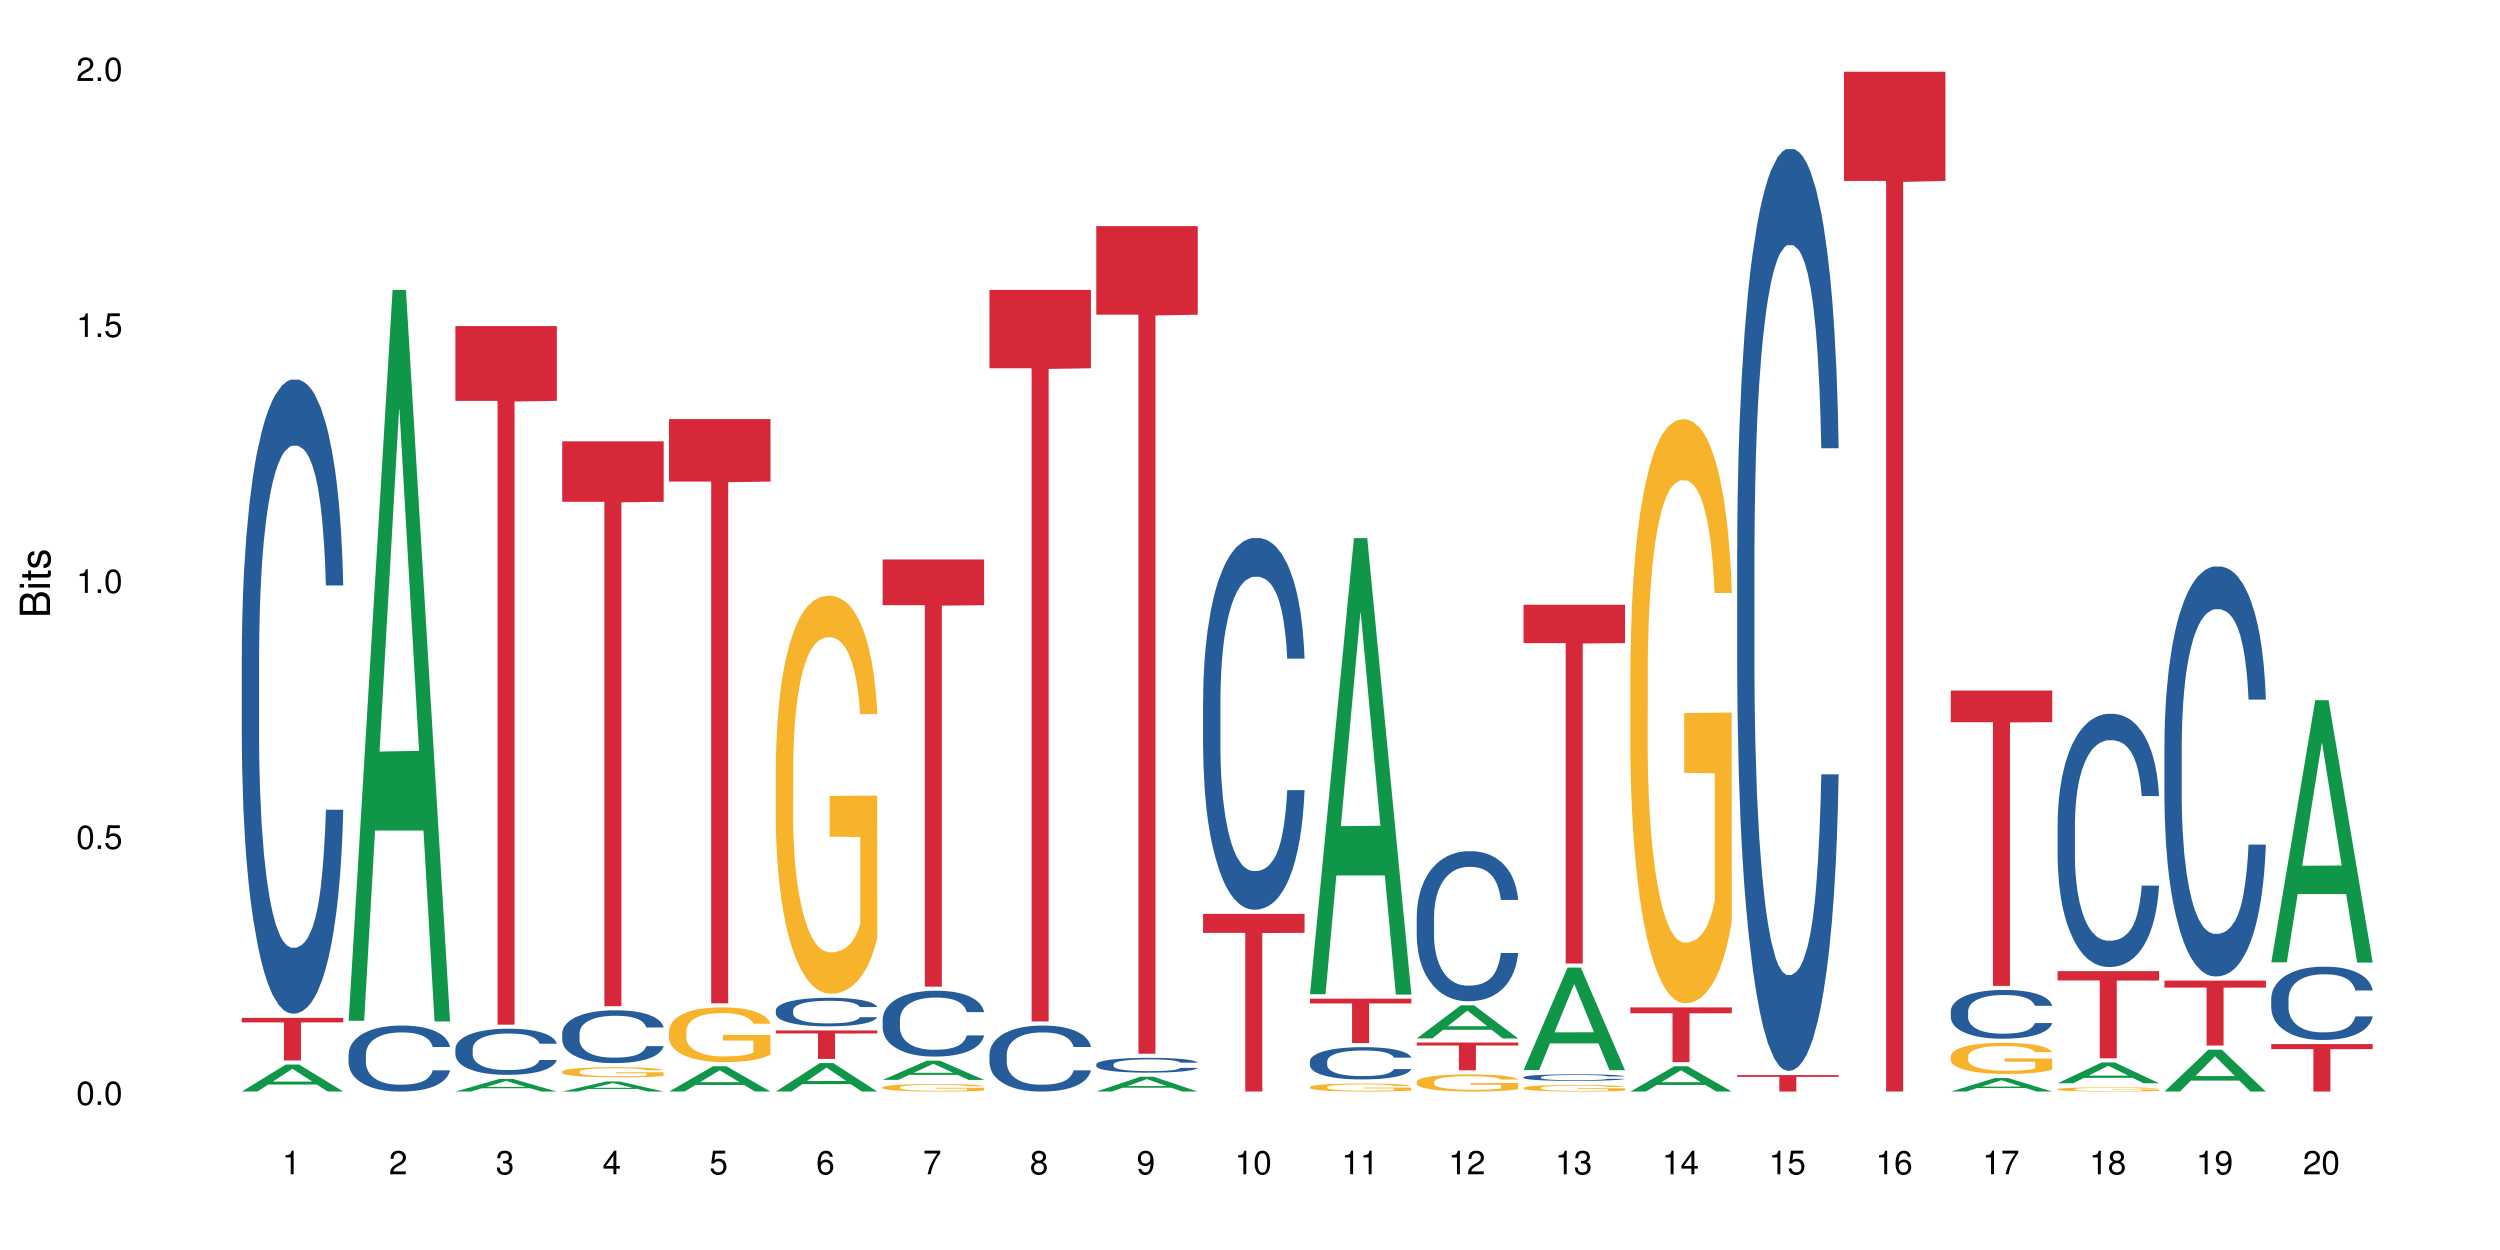 <?xml version="1.0" encoding="UTF-8"?>
<svg xmlns="http://www.w3.org/2000/svg" xmlns:xlink="http://www.w3.org/1999/xlink" width="720pt" height="360pt" viewBox="0 0 720 360" version="1.1">
<defs>
<g>
<symbol overflow="visible" id="glyph0-0">
<path style="stroke:none;" d=""/>
</symbol>
<symbol overflow="visible" id="glyph0-1">
<path style="stroke:none;" d="M 2.641 -6.797 C 2 -6.797 1.422 -6.531 1.078 -6.047 C 0.641 -5.453 0.406 -4.547 0.406 -3.297 C 0.406 -1 1.188 0.219 2.641 0.219 C 4.078 0.219 4.859 -1 4.859 -3.234 C 4.859 -4.562 4.656 -5.438 4.203 -6.047 C 3.844 -6.531 3.281 -6.797 2.641 -6.797 Z M 2.641 -6.047 C 3.547 -6.047 4 -5.125 4 -3.312 C 4 -1.375 3.562 -0.484 2.625 -0.484 C 1.734 -0.484 1.281 -1.422 1.281 -3.281 C 1.281 -5.141 1.734 -6.047 2.641 -6.047 Z M 2.641 -6.047 "/>
</symbol>
<symbol overflow="visible" id="glyph0-2">
<path style="stroke:none;" d="M 1.828 -1 L 0.828 -1 L 0.828 0 L 1.828 0 Z M 1.828 -1 "/>
</symbol>
<symbol overflow="visible" id="glyph0-3">
<path style="stroke:none;" d="M 4.562 -6.797 L 1.062 -6.797 L 0.547 -3.094 L 1.328 -3.094 C 1.719 -3.562 2.047 -3.734 2.578 -3.734 C 3.484 -3.734 4.062 -3.109 4.062 -2.094 C 4.062 -1.125 3.484 -0.531 2.578 -0.531 C 1.828 -0.531 1.375 -0.906 1.188 -1.672 L 0.328 -1.672 C 0.453 -1.109 0.547 -0.844 0.75 -0.594 C 1.125 -0.078 1.828 0.219 2.594 0.219 C 3.969 0.219 4.922 -0.781 4.922 -2.219 C 4.922 -3.562 4.031 -4.484 2.719 -4.484 C 2.25 -4.484 1.859 -4.359 1.469 -4.062 L 1.734 -5.969 L 4.562 -5.969 Z M 4.562 -6.797 "/>
</symbol>
<symbol overflow="visible" id="glyph0-4">
<path style="stroke:none;" d="M 2.484 -4.844 L 2.484 0 L 3.328 0 L 3.328 -6.797 L 2.766 -6.797 C 2.469 -5.75 2.281 -5.609 0.984 -5.453 L 0.984 -4.844 Z M 2.484 -4.844 "/>
</symbol>
<symbol overflow="visible" id="glyph0-5">
<path style="stroke:none;" d="M 4.859 -0.828 L 1.281 -0.828 C 1.359 -1.391 1.672 -1.75 2.5 -2.234 L 3.469 -2.75 C 4.406 -3.266 4.906 -3.969 4.906 -4.812 C 4.906 -5.375 4.672 -5.906 4.266 -6.266 C 3.859 -6.625 3.375 -6.797 2.719 -6.797 C 1.859 -6.797 1.219 -6.5 0.844 -5.922 C 0.609 -5.562 0.5 -5.125 0.484 -4.438 L 1.328 -4.438 C 1.359 -4.906 1.406 -5.188 1.531 -5.406 C 1.75 -5.812 2.188 -6.062 2.703 -6.062 C 3.469 -6.062 4.031 -5.516 4.031 -4.781 C 4.031 -4.25 3.719 -3.797 3.125 -3.438 L 2.234 -2.938 C 0.812 -2.141 0.406 -1.5 0.328 0 L 4.859 0 Z M 4.859 -0.828 "/>
</symbol>
<symbol overflow="visible" id="glyph0-6">
<path style="stroke:none;" d="M 2.125 -3.125 L 2.578 -3.125 C 3.516 -3.125 3.984 -2.703 3.984 -1.891 C 3.984 -1.031 3.469 -0.531 2.578 -0.531 C 1.656 -0.531 1.203 -0.984 1.156 -1.969 L 0.312 -1.969 C 0.344 -1.422 0.438 -1.078 0.609 -0.766 C 0.953 -0.109 1.625 0.219 2.547 0.219 C 3.953 0.219 4.859 -0.609 4.859 -1.906 C 4.859 -2.766 4.516 -3.25 3.703 -3.516 C 4.344 -3.766 4.656 -4.25 4.656 -4.938 C 4.656 -6.109 3.875 -6.797 2.578 -6.797 C 1.203 -6.797 0.484 -6.047 0.453 -4.609 L 1.297 -4.609 C 1.312 -5.016 1.344 -5.25 1.453 -5.453 C 1.641 -5.828 2.062 -6.062 2.594 -6.062 C 3.344 -6.062 3.797 -5.625 3.797 -4.906 C 3.797 -4.422 3.609 -4.141 3.25 -3.984 C 3.016 -3.891 2.719 -3.844 2.125 -3.844 Z M 2.125 -3.125 "/>
</symbol>
<symbol overflow="visible" id="glyph0-7">
<path style="stroke:none;" d="M 3.141 -1.625 L 3.141 0 L 3.984 0 L 3.984 -1.625 L 4.984 -1.625 L 4.984 -2.391 L 3.984 -2.391 L 3.984 -6.797 L 3.359 -6.797 L 0.266 -2.516 L 0.266 -1.625 Z M 3.141 -2.391 L 1 -2.391 L 3.141 -5.359 Z M 3.141 -2.391 "/>
</symbol>
<symbol overflow="visible" id="glyph0-8">
<path style="stroke:none;" d="M 4.781 -5.031 C 4.609 -6.141 3.891 -6.797 2.844 -6.797 C 2.094 -6.797 1.422 -6.438 1.031 -5.828 C 0.609 -5.172 0.406 -4.344 0.406 -3.094 C 0.406 -1.953 0.578 -1.234 0.984 -0.625 C 1.359 -0.078 1.953 0.219 2.703 0.219 C 3.984 0.219 4.922 -0.734 4.922 -2.078 C 4.922 -3.344 4.062 -4.234 2.844 -4.234 C 2.172 -4.234 1.641 -3.969 1.281 -3.469 C 1.281 -5.125 1.828 -6.047 2.797 -6.047 C 3.391 -6.047 3.797 -5.672 3.938 -5.031 Z M 2.734 -3.484 C 3.547 -3.484 4.062 -2.922 4.062 -2 C 4.062 -1.156 3.484 -0.531 2.703 -0.531 C 1.922 -0.531 1.328 -1.188 1.328 -2.047 C 1.328 -2.891 1.906 -3.484 2.734 -3.484 Z M 2.734 -3.484 "/>
</symbol>
<symbol overflow="visible" id="glyph0-9">
<path style="stroke:none;" d="M 4.984 -6.797 L 0.438 -6.797 L 0.438 -5.969 L 4.109 -5.969 C 2.5 -3.656 1.828 -2.234 1.328 0 L 2.219 0 C 2.594 -2.172 3.453 -4.047 4.984 -6.094 Z M 4.984 -6.797 "/>
</symbol>
<symbol overflow="visible" id="glyph0-10">
<path style="stroke:none;" d="M 3.75 -3.578 C 4.453 -4 4.688 -4.344 4.688 -4.984 C 4.688 -6.047 3.844 -6.797 2.641 -6.797 C 1.438 -6.797 0.594 -6.047 0.594 -4.984 C 0.594 -4.359 0.828 -4.016 1.516 -3.578 C 0.734 -3.203 0.359 -2.641 0.359 -1.891 C 0.359 -0.641 1.297 0.219 2.641 0.219 C 3.984 0.219 4.922 -0.641 4.922 -1.875 C 4.922 -2.641 4.531 -3.203 3.75 -3.578 Z M 2.641 -6.047 C 3.359 -6.047 3.812 -5.625 3.812 -4.969 C 3.812 -4.344 3.344 -3.922 2.641 -3.922 C 1.922 -3.922 1.453 -4.344 1.453 -4.984 C 1.453 -5.625 1.922 -6.047 2.641 -6.047 Z M 2.641 -3.203 C 3.484 -3.203 4.062 -2.672 4.062 -1.875 C 4.062 -1.062 3.484 -0.531 2.625 -0.531 C 1.797 -0.531 1.219 -1.078 1.219 -1.875 C 1.219 -2.672 1.797 -3.203 2.641 -3.203 Z M 2.641 -3.203 "/>
</symbol>
<symbol overflow="visible" id="glyph0-11">
<path style="stroke:none;" d="M 0.516 -1.547 C 0.672 -0.438 1.406 0.219 2.438 0.219 C 3.188 0.219 3.859 -0.141 4.266 -0.75 C 4.688 -1.406 4.891 -2.25 4.891 -3.484 C 4.891 -4.625 4.703 -5.359 4.312 -5.953 C 3.938 -6.5 3.344 -6.797 2.594 -6.797 C 1.297 -6.797 0.359 -5.844 0.359 -4.516 C 0.359 -3.25 1.234 -2.344 2.453 -2.344 C 3.094 -2.344 3.562 -2.578 4.016 -3.109 C 4 -1.453 3.469 -0.531 2.5 -0.531 C 1.906 -0.531 1.484 -0.906 1.359 -1.547 Z M 2.578 -6.062 C 3.375 -6.062 3.969 -5.406 3.969 -4.531 C 3.969 -3.688 3.375 -3.094 2.547 -3.094 C 1.734 -3.094 1.234 -3.672 1.234 -4.578 C 1.234 -5.438 1.797 -6.062 2.578 -6.062 Z M 2.578 -6.062 "/>
</symbol>
<symbol overflow="visible" id="glyph1-0">
<path style="stroke:none;" d=""/>
</symbol>
<symbol overflow="visible" id="glyph1-1">
<path style="stroke:none;" d="M 0 -0.953 L 0 -4.891 C 0 -5.719 -0.234 -6.344 -0.734 -6.797 C -1.188 -7.234 -1.812 -7.469 -2.5 -7.469 C -3.547 -7.469 -4.188 -7 -4.625 -5.875 C -4.984 -6.672 -5.641 -7.094 -6.531 -7.094 C -7.156 -7.094 -7.734 -6.859 -8.141 -6.391 C -8.562 -5.938 -8.75 -5.344 -8.75 -4.5 L -8.75 -0.953 Z M -4.984 -2.062 L -7.766 -2.062 L -7.766 -4.219 C -7.766 -4.844 -7.688 -5.203 -7.453 -5.5 C -7.219 -5.812 -6.859 -5.969 -6.375 -5.969 C -5.906 -5.969 -5.531 -5.812 -5.297 -5.5 C -5.062 -5.203 -4.984 -4.844 -4.984 -4.219 Z M -0.984 -2.062 L -4 -2.062 L -4 -4.781 C -4 -5.328 -3.859 -5.688 -3.578 -5.953 C -3.297 -6.219 -2.922 -6.359 -2.484 -6.359 C -2.062 -6.359 -1.688 -6.219 -1.406 -5.953 C -1.109 -5.688 -0.984 -5.328 -0.984 -4.781 Z M -0.984 -2.062 "/>
</symbol>
<symbol overflow="visible" id="glyph1-2">
<path style="stroke:none;" d="M -6.281 -1.797 L -6.281 -0.797 L 0 -0.797 L 0 -1.797 Z M -8.75 -1.797 L -8.75 -0.797 L -7.484 -0.797 L -7.484 -1.797 Z M -8.75 -1.797 "/>
</symbol>
<symbol overflow="visible" id="glyph1-3">
<path style="stroke:none;" d="M -6.281 -3.047 L -6.281 -2.016 L -8.016 -2.016 L -8.016 -1.016 L -6.281 -1.016 L -6.281 -0.172 L -5.469 -0.172 L -5.469 -1.016 L -0.719 -1.016 C -0.078 -1.016 0.281 -1.453 0.281 -2.234 C 0.281 -2.469 0.25 -2.719 0.188 -3.047 L -0.641 -3.047 C -0.609 -2.922 -0.594 -2.766 -0.594 -2.562 C -0.594 -2.141 -0.719 -2.016 -1.156 -2.016 L -5.469 -2.016 L -5.469 -3.047 Z M -6.281 -3.047 "/>
</symbol>
<symbol overflow="visible" id="glyph1-4">
<path style="stroke:none;" d="M -4.531 -5.25 C -5.766 -5.25 -6.469 -4.422 -6.469 -2.969 C -6.469 -1.516 -5.719 -0.562 -4.547 -0.562 C -3.562 -0.562 -3.094 -1.062 -2.734 -2.562 L -2.516 -3.484 C -2.344 -4.188 -2.094 -4.469 -1.625 -4.469 C -1.047 -4.469 -0.641 -3.875 -0.641 -3 C -0.641 -2.453 -0.797 -2 -1.062 -1.75 C -1.25 -1.594 -1.422 -1.531 -1.875 -1.469 L -1.875 -0.406 C -0.422 -0.453 0.281 -1.266 0.281 -2.922 C 0.281 -4.5 -0.5 -5.516 -1.719 -5.516 C -2.656 -5.516 -3.172 -4.984 -3.469 -3.734 L -3.703 -2.766 C -3.891 -1.953 -4.156 -1.609 -4.594 -1.609 C -5.172 -1.609 -5.547 -2.125 -5.547 -2.938 C -5.547 -3.75 -5.203 -4.172 -4.531 -4.203 Z M -4.531 -5.25 "/>
</symbol>
</g>
</defs>
<g id="surface36361">
<rect x="0" y="0" width="720" height="360" style="fill:rgb(100%,100%,100%);fill-opacity:1;stroke:none;"/>
<path style=" stroke:none;fill-rule:nonzero;fill:rgb(6.275%,58.824%,28.235%);fill-opacity:1;" d="M 69.629 314.363 L 69.66 314.355 L 82.305 306.586 L 86.145 306.586 L 98.855 314.371 L 94.391 314.371 L 91.203 312.34 L 77.246 312.34 L 74.125 314.363 L 69.629 314.363 L 78.59 311.496 L 89.926 311.492 L 84.273 307.855 L 84.211 307.852 L 84.148 307.871 L 78.559 311.492 L 78.59 311.496 Z M 69.629 314.363 "/>
<path style=" stroke:none;fill-rule:nonzero;fill:rgb(14.51%,36.078%,60%);fill-opacity:1;" d="M 69.629 188.805 L 69.664 188.637 L 69.664 184.629 L 69.773 178.289 L 70.02 170.277 L 70.27 164.766 L 70.914 154.918 L 71.805 145.406 L 72.73 138.062 L 73.406 133.723 L 74.012 130.383 L 75.402 124.207 L 76.293 121.035 L 77.258 118.199 L 78.434 115.359 L 79.289 113.691 L 81.211 111.02 L 82.637 109.852 L 83.742 109.352 L 86.129 109.352 L 87.555 110.02 L 88.59 110.855 L 89.73 112.188 L 90.691 113.691 L 92.367 117.363 L 93.863 122.035 L 94.543 124.707 L 95.609 129.883 L 96.43 134.891 L 97 139.23 L 97.641 145.406 L 98.211 152.918 L 98.641 161.43 L 98.855 168.605 L 93.863 168.605 L 93.613 161.93 L 93.328 156.754 L 92.793 149.91 L 92.262 145.07 L 91.512 140.23 L 90.836 137.059 L 89.906 133.887 L 89.09 131.887 L 88.234 130.383 L 87.414 129.383 L 85.844 128.379 L 84.027 128.379 L 83.352 128.715 L 81.961 130.051 L 81.211 131.219 L 80.145 133.555 L 79.395 135.723 L 78.504 139.062 L 77.898 141.898 L 77.148 146.238 L 76.613 150.078 L 76.008 155.586 L 75.652 159.762 L 75.332 164.434 L 75.047 169.941 L 74.832 175.785 L 74.691 181.961 L 74.617 187.969 L 74.617 213.84 L 74.691 219.852 L 74.867 226.859 L 75.332 237.043 L 76.008 245.891 L 76.793 252.898 L 77.543 257.906 L 77.969 260.242 L 78.539 262.914 L 79.43 266.254 L 80.715 269.59 L 81.461 270.926 L 82.602 272.262 L 83.777 272.93 L 85.348 272.93 L 86.734 272.262 L 87.664 271.426 L 88.625 270.09 L 89.945 267.254 L 90.762 264.582 L 91.477 261.41 L 92.012 258.242 L 92.367 255.57 L 92.902 250.395 L 93.328 244.719 L 93.648 238.879 L 93.863 233.203 L 98.855 233.203 L 98.641 239.879 L 98.32 246.391 L 98 251.23 L 97.5 257.07 L 96.93 262.246 L 96.109 268.09 L 95.434 271.93 L 94.543 276.102 L 93.723 279.273 L 92.832 282.109 L 91.512 285.449 L 90.656 287.117 L 89.73 288.621 L 88.625 289.953 L 87.234 291.125 L 85.738 291.789 L 84.348 291.957 L 82.852 291.625 L 81.746 290.957 L 80.285 289.453 L 78.469 286.449 L 77.148 283.277 L 76.117 280.105 L 75.227 276.77 L 74.227 272.262 L 72.945 264.918 L 72.16 259.242 L 71.625 254.57 L 71.02 248.059 L 70.59 242.215 L 70.094 232.871 L 69.734 221.02 L 69.629 211.84 Z M 69.629 188.805 "/>
<path style=" stroke:none;fill-rule:nonzero;fill:rgb(83.922%,15.686%,22.353%);fill-opacity:1;" d="M 69.629 293.137 L 98.855 293.137 L 98.855 294.449 L 86.672 294.461 L 86.672 305.406 L 81.773 305.406 L 81.773 294.473 L 81.703 294.449 L 69.629 294.449 Z M 69.629 293.137 "/>
<path style=" stroke:none;fill-rule:nonzero;fill:rgb(6.275%,58.824%,28.235%);fill-opacity:1;" d="M 100.391 293.996 L 100.422 293.797 L 113.066 83.508 L 116.91 83.508 L 129.617 294.191 L 125.152 294.191 L 121.965 239.195 L 108.012 239.195 L 104.887 293.996 L 100.391 293.996 L 109.352 216.445 L 120.688 216.25 L 115.035 117.93 L 114.973 117.73 L 114.91 118.324 L 109.32 216.25 L 109.352 216.445 Z M 100.391 293.996 "/>
<path style=" stroke:none;fill-rule:nonzero;fill:rgb(14.51%,36.078%,60%);fill-opacity:1;" d="M 100.391 303.637 L 100.426 303.621 L 100.426 303.203 L 100.535 302.543 L 100.785 301.711 L 101.031 301.137 L 101.676 300.113 L 102.566 299.125 L 103.492 298.359 L 104.168 297.906 L 104.773 297.562 L 106.164 296.918 L 107.055 296.59 L 108.02 296.293 L 109.195 295.996 L 110.051 295.824 L 111.973 295.547 L 113.398 295.426 L 114.504 295.371 L 116.895 295.371 L 118.316 295.441 L 119.352 295.527 L 120.492 295.668 L 121.453 295.824 L 123.129 296.207 L 124.625 296.691 L 125.305 296.969 L 126.371 297.508 L 127.191 298.031 L 127.762 298.48 L 128.402 299.125 L 128.973 299.906 L 129.402 300.789 L 129.617 301.539 L 124.625 301.539 L 124.375 300.844 L 124.09 300.305 L 123.559 299.594 L 123.023 299.09 L 122.273 298.586 L 121.598 298.254 L 120.672 297.926 L 119.852 297.719 L 118.996 297.562 L 118.176 297.457 L 116.609 297.352 L 114.789 297.352 L 114.113 297.387 L 112.723 297.527 L 111.973 297.648 L 110.906 297.891 L 110.156 298.117 L 109.266 298.465 L 108.66 298.758 L 107.91 299.211 L 107.375 299.609 L 106.77 300.184 L 106.414 300.617 L 106.094 301.102 L 105.809 301.676 L 105.594 302.285 L 105.453 302.926 L 105.383 303.551 L 105.383 306.242 L 105.453 306.867 L 105.629 307.598 L 106.094 308.656 L 106.77 309.578 L 107.555 310.309 L 108.305 310.828 L 108.73 311.07 L 109.301 311.348 L 110.191 311.695 L 111.477 312.043 L 112.223 312.184 L 113.363 312.32 L 114.539 312.391 L 116.109 312.391 L 117.5 312.32 L 118.426 312.234 L 119.387 312.098 L 120.707 311.801 L 121.527 311.523 L 122.238 311.191 L 122.773 310.863 L 123.129 310.586 L 123.664 310.047 L 124.09 309.457 L 124.414 308.848 L 124.625 308.258 L 129.617 308.258 L 129.402 308.953 L 129.082 309.629 L 128.762 310.133 L 128.262 310.742 L 127.691 311.281 L 126.871 311.887 L 126.195 312.285 L 125.305 312.723 L 124.484 313.051 L 123.594 313.348 L 122.273 313.695 L 121.418 313.867 L 120.492 314.023 L 119.387 314.164 L 117.996 314.285 L 116.5 314.352 L 115.109 314.371 L 113.613 314.336 L 112.508 314.266 L 111.047 314.109 L 109.23 313.797 L 107.91 313.469 L 106.879 313.137 L 105.988 312.789 L 104.988 312.32 L 103.707 311.559 L 102.922 310.969 L 102.387 310.48 L 101.781 309.805 L 101.355 309.195 L 100.855 308.223 L 100.5 306.992 L 100.391 306.035 Z M 100.391 303.637 "/>
<path style=" stroke:none;fill-rule:nonzero;fill:rgb(6.275%,58.824%,28.235%);fill-opacity:1;" d="M 131.152 314.367 L 131.184 314.363 L 143.832 310.73 L 147.672 310.73 L 160.379 314.371 L 155.914 314.371 L 152.73 313.422 L 138.773 313.422 L 135.648 314.367 L 131.152 314.367 L 140.113 313.027 L 151.449 313.023 L 145.797 311.328 L 145.734 311.324 L 145.672 311.332 L 140.082 313.023 L 140.113 313.027 Z M 131.152 314.367 "/>
<path style=" stroke:none;fill-rule:nonzero;fill:rgb(14.51%,36.078%,60%);fill-opacity:1;" d="M 131.152 302.055 L 131.191 302.043 L 131.191 301.75 L 131.297 301.289 L 131.547 300.707 L 131.797 300.305 L 132.438 299.59 L 133.328 298.898 L 134.254 298.363 L 134.934 298.047 L 135.539 297.805 L 136.926 297.355 L 137.82 297.125 L 138.781 296.922 L 139.957 296.715 L 140.812 296.594 L 142.738 296.398 L 144.164 296.312 L 145.266 296.277 L 147.656 296.277 L 149.082 296.324 L 150.113 296.387 L 151.254 296.484 L 152.215 296.594 L 153.891 296.859 L 155.387 297.199 L 156.066 297.395 L 157.137 297.77 L 157.953 298.133 L 158.523 298.449 L 159.168 298.898 L 159.738 299.445 L 160.164 300.062 L 160.379 300.586 L 155.387 300.586 L 155.141 300.098 L 154.855 299.723 L 154.32 299.227 L 153.785 298.875 L 153.035 298.523 L 152.359 298.293 L 151.434 298.062 L 150.613 297.914 L 149.758 297.805 L 148.938 297.734 L 147.371 297.66 L 145.551 297.66 L 144.875 297.684 L 143.484 297.781 L 142.738 297.867 L 141.668 298.035 L 140.918 298.195 L 140.027 298.438 L 139.422 298.645 L 138.672 298.957 L 138.141 299.238 L 137.535 299.637 L 137.176 299.941 L 136.855 300.281 L 136.57 300.684 L 136.355 301.105 L 136.215 301.555 L 136.145 301.992 L 136.145 303.875 L 136.215 304.309 L 136.395 304.82 L 136.855 305.559 L 137.535 306.203 L 138.316 306.711 L 139.066 307.078 L 139.492 307.246 L 140.062 307.441 L 140.953 307.684 L 142.238 307.926 L 142.984 308.023 L 144.125 308.121 L 145.301 308.168 L 146.871 308.168 L 148.262 308.121 L 149.188 308.059 L 150.148 307.961 L 151.469 307.758 L 152.289 307.562 L 153 307.332 L 153.535 307.102 L 153.891 306.906 L 154.426 306.531 L 154.855 306.117 L 155.176 305.695 L 155.387 305.281 L 160.379 305.281 L 160.164 305.766 L 159.844 306.238 L 159.523 306.59 L 159.023 307.016 L 158.453 307.391 L 157.633 307.816 L 156.957 308.098 L 156.066 308.398 L 155.246 308.629 L 154.355 308.836 L 153.035 309.078 L 152.18 309.199 L 151.254 309.309 L 150.148 309.406 L 148.758 309.492 L 147.262 309.539 L 145.871 309.551 L 144.375 309.527 L 143.27 309.48 L 141.809 309.371 L 139.992 309.152 L 138.672 308.922 L 137.641 308.691 L 136.75 308.449 L 135.75 308.121 L 134.469 307.586 L 133.684 307.176 L 133.148 306.836 L 132.543 306.359 L 132.117 305.938 L 131.617 305.258 L 131.262 304.395 L 131.152 303.727 Z M 131.152 302.055 "/>
<path style=" stroke:none;fill-rule:nonzero;fill:rgb(83.922%,15.686%,22.353%);fill-opacity:1;" d="M 131.152 93.91 L 160.379 93.91 L 160.379 115.445 L 148.199 115.633 L 148.199 295.098 L 143.297 295.098 L 143.297 115.824 L 143.227 115.445 L 131.152 115.445 Z M 131.152 93.91 "/>
<path style=" stroke:none;fill-rule:nonzero;fill:rgb(6.275%,58.824%,28.235%);fill-opacity:1;" d="M 161.918 314.367 L 161.949 314.363 L 174.594 311.453 L 178.434 311.453 L 191.141 314.371 L 186.676 314.371 L 183.492 313.609 L 169.535 313.609 L 166.414 314.367 L 161.918 314.367 L 170.879 313.293 L 182.211 313.293 L 176.559 311.93 L 176.496 311.926 L 176.434 311.938 L 170.848 313.293 L 170.879 313.293 Z M 161.918 314.367 "/>
<path style=" stroke:none;fill-rule:nonzero;fill:rgb(14.51%,36.078%,60%);fill-opacity:1;" d="M 161.918 297.586 L 161.953 297.574 L 161.953 297.238 L 162.059 296.711 L 162.309 296.043 L 162.559 295.586 L 163.199 294.766 L 164.09 293.973 L 165.016 293.359 L 165.695 293 L 166.301 292.723 L 167.691 292.207 L 168.582 291.941 L 169.543 291.707 L 170.719 291.469 L 171.574 291.332 L 173.5 291.109 L 174.926 291.012 L 176.031 290.969 L 178.418 290.969 L 179.844 291.027 L 180.875 291.094 L 182.016 291.207 L 182.98 291.332 L 184.652 291.637 L 186.152 292.027 L 186.828 292.25 L 187.898 292.68 L 188.719 293.098 L 189.289 293.457 L 189.93 293.973 L 190.5 294.598 L 190.926 295.309 L 191.141 295.906 L 186.152 295.906 L 185.902 295.348 L 185.617 294.918 L 185.082 294.348 L 184.547 293.945 L 183.797 293.543 L 183.121 293.277 L 182.195 293.012 L 181.375 292.848 L 180.52 292.723 L 179.699 292.637 L 178.133 292.555 L 176.316 292.555 L 175.637 292.582 L 174.246 292.695 L 173.5 292.789 L 172.43 292.984 L 171.68 293.168 L 170.789 293.445 L 170.184 293.68 L 169.438 294.043 L 168.902 294.363 L 168.297 294.82 L 167.938 295.168 L 167.617 295.559 L 167.332 296.016 L 167.121 296.504 L 166.977 297.016 L 166.906 297.516 L 166.906 299.672 L 166.977 300.172 L 167.156 300.758 L 167.617 301.605 L 168.297 302.34 L 169.078 302.926 L 169.828 303.34 L 170.254 303.535 L 170.824 303.758 L 171.719 304.035 L 173 304.316 L 173.75 304.426 L 174.891 304.535 L 176.066 304.594 L 177.633 304.594 L 179.023 304.535 L 179.949 304.469 L 180.91 304.355 L 182.23 304.121 L 183.051 303.898 L 183.762 303.633 L 184.297 303.371 L 184.652 303.148 L 185.188 302.715 L 185.617 302.242 L 185.938 301.758 L 186.152 301.285 L 191.141 301.285 L 190.926 301.84 L 190.605 302.383 L 190.285 302.785 L 189.785 303.273 L 189.215 303.703 L 188.395 304.188 L 187.719 304.508 L 186.828 304.855 L 186.008 305.121 L 185.117 305.355 L 183.797 305.637 L 182.945 305.773 L 182.016 305.898 L 180.91 306.012 L 179.523 306.109 L 178.023 306.164 L 176.637 306.176 L 175.137 306.148 L 174.035 306.094 L 172.574 305.969 L 170.754 305.719 L 169.438 305.453 L 168.402 305.191 L 167.512 304.914 L 166.516 304.535 L 165.23 303.926 L 164.445 303.453 L 163.91 303.062 L 163.305 302.52 L 162.879 302.035 L 162.379 301.258 L 162.023 300.27 L 161.918 299.504 Z M 161.918 297.586 "/>
<path style=" stroke:none;fill-rule:nonzero;fill:rgb(96.863%,70.196%,16.863%);fill-opacity:1;" d="M 161.918 308.605 L 161.953 308.605 L 161.953 308.551 L 162.094 308.43 L 162.449 308.266 L 162.914 308.129 L 163.414 308.023 L 163.734 307.969 L 164.27 307.887 L 164.73 307.828 L 165.906 307.707 L 167.406 307.598 L 168.223 307.547 L 169.152 307.504 L 170.469 307.453 L 171.074 307.434 L 172.93 307.391 L 175.031 307.363 L 177.348 307.355 L 178.418 307.359 L 179.879 307.371 L 181.875 307.398 L 183.016 307.426 L 183.906 307.453 L 184.832 307.488 L 185.973 307.539 L 187.043 307.605 L 187.898 307.668 L 188.754 307.75 L 189.465 307.832 L 190.07 307.926 L 190.605 308.039 L 190.926 308.133 L 191.141 308.227 L 186.188 308.227 L 185.902 308.133 L 185.582 308.059 L 185.047 307.973 L 184.512 307.906 L 183.977 307.859 L 182.98 307.789 L 182.125 307.746 L 181.055 307.707 L 180.02 307.684 L 178.844 307.668 L 178.133 307.664 L 176.242 307.664 L 174.531 307.684 L 173.535 307.703 L 172.82 307.723 L 171.824 307.766 L 171.219 307.797 L 170.863 307.816 L 169.793 307.898 L 169.078 307.977 L 168.688 308.027 L 168.188 308.105 L 167.832 308.176 L 167.441 308.285 L 167.227 308.363 L 166.941 308.543 L 166.906 309.023 L 167.012 309.125 L 167.227 309.234 L 167.512 309.332 L 167.938 309.434 L 168.367 309.508 L 169.117 309.613 L 169.758 309.684 L 170.254 309.727 L 171.219 309.801 L 171.609 309.824 L 172.535 309.871 L 173.5 309.91 L 174.676 309.941 L 175.566 309.957 L 176.992 309.969 L 178.809 309.969 L 180.949 309.953 L 182.301 309.934 L 183.227 309.91 L 183.836 309.895 L 184.582 309.863 L 185.117 309.836 L 185.617 309.809 L 186.223 309.762 L 186.223 309.125 L 177.418 309.121 L 177.418 308.824 L 191.105 308.82 L 191.141 309.863 L 190.391 309.938 L 189.465 310.004 L 188.574 310.059 L 187.648 310.102 L 186.328 310.152 L 185.262 310.188 L 183.621 310.223 L 182.125 310.246 L 180.555 310.262 L 179.164 310.27 L 177.527 310.273 L 176.066 310.27 L 174.496 310.254 L 173.25 310.23 L 172.109 310.203 L 170.969 310.172 L 169.543 310.113 L 168.617 310.07 L 167.652 310.012 L 166.691 309.945 L 165.836 309.875 L 165.266 309.816 L 164.695 309.754 L 164.09 309.676 L 163.52 309.582 L 163.094 309.5 L 162.699 309.406 L 162.414 309.32 L 162.129 309.199 L 161.988 309.105 L 161.918 309.023 Z M 161.918 308.605 "/>
<path style=" stroke:none;fill-rule:nonzero;fill:rgb(83.922%,15.686%,22.353%);fill-opacity:1;" d="M 161.918 127.102 L 191.141 127.102 L 191.141 144.516 L 178.961 144.668 L 178.961 289.789 L 174.059 289.789 L 174.059 144.82 L 173.988 144.516 L 161.918 144.516 Z M 161.918 127.102 "/>
<path style=" stroke:none;fill-rule:nonzero;fill:rgb(6.275%,58.824%,28.235%);fill-opacity:1;" d="M 192.68 314.363 L 192.711 314.355 L 205.355 307.078 L 209.195 307.078 L 221.902 314.371 L 217.438 314.371 L 214.254 312.469 L 200.297 312.469 L 197.176 314.363 L 192.68 314.363 L 201.641 311.68 L 212.973 311.672 L 207.32 308.27 L 207.258 308.262 L 207.195 308.281 L 201.609 311.672 L 201.641 311.68 Z M 192.68 314.363 "/>
<path style=" stroke:none;fill-rule:nonzero;fill:rgb(96.863%,70.196%,16.863%);fill-opacity:1;" d="M 192.68 296.887 L 192.715 296.871 L 192.715 296.582 L 192.855 295.938 L 193.215 295.043 L 193.676 294.309 L 194.176 293.734 L 194.496 293.43 L 195.031 293 L 195.492 292.684 L 196.672 292.035 L 198.168 291.43 L 198.988 291.172 L 199.914 290.926 L 201.23 290.652 L 201.836 290.551 L 203.691 290.32 L 205.793 290.176 L 208.109 290.133 L 209.18 290.148 L 210.641 290.207 L 212.637 290.363 L 213.777 290.508 L 214.668 290.652 L 215.594 290.84 L 216.734 291.129 L 217.805 291.473 L 218.66 291.816 L 219.516 292.25 L 220.227 292.711 L 220.832 293.215 L 221.367 293.82 L 221.688 294.324 L 221.902 294.828 L 216.949 294.828 L 216.664 294.324 L 216.344 293.934 L 215.809 293.461 L 215.273 293.113 L 214.738 292.84 L 213.742 292.465 L 212.887 292.234 L 211.816 292.035 L 210.785 291.906 L 209.605 291.816 L 208.895 291.789 L 207.004 291.789 L 205.293 291.891 L 204.297 292.004 L 203.586 292.121 L 202.586 292.336 L 201.98 292.508 L 201.625 292.625 L 200.555 293.07 L 199.844 293.473 L 199.449 293.746 L 198.949 294.18 L 198.594 294.566 L 198.203 295.145 L 197.988 295.574 L 197.703 296.555 L 197.668 299.145 L 197.773 299.691 L 197.988 300.285 L 198.273 300.801 L 198.703 301.348 L 199.129 301.766 L 199.879 302.328 L 200.52 302.703 L 201.02 302.945 L 201.98 303.336 L 202.371 303.465 L 203.301 303.723 L 204.262 303.926 L 205.438 304.098 L 206.328 304.184 L 207.754 304.258 L 209.57 304.258 L 211.711 304.172 L 213.062 304.055 L 213.992 303.941 L 214.598 303.84 L 215.344 303.68 L 215.879 303.539 L 216.379 303.379 L 216.984 303.133 L 216.984 299.691 L 208.18 299.68 L 208.18 298.066 L 221.867 298.051 L 221.902 303.68 L 221.152 304.07 L 220.227 304.445 L 219.336 304.73 L 218.41 304.977 L 217.09 305.25 L 216.023 305.422 L 214.383 305.625 L 212.887 305.754 L 211.316 305.84 L 209.93 305.883 L 208.289 305.898 L 206.828 305.871 L 205.258 305.785 L 204.012 305.668 L 202.871 305.523 L 201.73 305.336 L 200.305 305.035 L 199.379 304.789 L 198.418 304.488 L 197.453 304.129 L 196.598 303.738 L 196.027 303.438 L 195.457 303.09 L 194.852 302.66 L 194.281 302.168 L 193.855 301.723 L 193.461 301.219 L 193.176 300.746 L 192.891 300.098 L 192.75 299.578 L 192.68 299.133 Z M 192.68 296.887 "/>
<path style=" stroke:none;fill-rule:nonzero;fill:rgb(83.922%,15.686%,22.353%);fill-opacity:1;" d="M 192.68 120.691 L 221.902 120.691 L 221.902 138.699 L 209.723 138.859 L 209.723 288.953 L 204.824 288.953 L 204.824 139.016 L 204.75 138.699 L 192.68 138.699 Z M 192.68 120.691 "/>
<path style=" stroke:none;fill-rule:nonzero;fill:rgb(6.275%,58.824%,28.235%);fill-opacity:1;" d="M 223.441 314.363 L 223.473 314.355 L 236.117 306.156 L 239.957 306.156 L 252.664 314.371 L 248.199 314.371 L 245.016 312.227 L 231.059 312.227 L 227.938 314.363 L 223.441 314.363 L 232.402 311.34 L 243.734 311.332 L 238.086 307.5 L 238.023 307.492 L 237.961 307.516 L 232.371 311.332 L 232.402 311.34 Z M 223.441 314.363 "/>
<path style=" stroke:none;fill-rule:nonzero;fill:rgb(14.51%,36.078%,60%);fill-opacity:1;" d="M 223.441 290.945 L 223.477 290.938 L 223.477 290.758 L 223.582 290.473 L 223.832 290.113 L 224.082 289.867 L 224.723 289.422 L 225.613 288.996 L 226.543 288.664 L 227.219 288.469 L 227.824 288.32 L 229.215 288.043 L 230.105 287.898 L 231.066 287.77 L 232.242 287.645 L 233.098 287.57 L 235.023 287.449 L 236.449 287.395 L 237.555 287.375 L 239.941 287.375 L 241.367 287.402 L 242.402 287.441 L 243.543 287.5 L 244.504 287.57 L 246.18 287.734 L 247.676 287.945 L 248.352 288.062 L 249.422 288.297 L 250.242 288.523 L 250.812 288.719 L 251.453 288.996 L 252.023 289.332 L 252.449 289.715 L 252.664 290.039 L 247.676 290.039 L 247.426 289.738 L 247.141 289.504 L 246.605 289.199 L 246.07 288.98 L 245.324 288.762 L 244.645 288.621 L 243.719 288.477 L 242.898 288.387 L 242.043 288.32 L 241.227 288.273 L 239.656 288.23 L 237.84 288.23 L 237.16 288.242 L 235.773 288.305 L 235.023 288.355 L 233.953 288.461 L 233.207 288.559 L 232.316 288.711 L 231.711 288.836 L 230.961 289.031 L 230.426 289.203 L 229.82 289.453 L 229.465 289.641 L 229.145 289.852 L 228.859 290.098 L 228.645 290.359 L 228.5 290.641 L 228.43 290.91 L 228.43 292.074 L 228.5 292.344 L 228.68 292.66 L 229.145 293.117 L 229.82 293.516 L 230.605 293.828 L 231.352 294.055 L 231.781 294.16 L 232.352 294.281 L 233.242 294.43 L 234.523 294.578 L 235.273 294.641 L 236.414 294.699 L 237.59 294.73 L 239.156 294.73 L 240.547 294.699 L 241.473 294.664 L 242.438 294.602 L 243.754 294.477 L 244.574 294.355 L 245.289 294.211 L 245.82 294.07 L 246.18 293.949 L 246.715 293.715 L 247.141 293.461 L 247.461 293.199 L 247.676 292.945 L 252.664 292.945 L 252.449 293.242 L 252.129 293.535 L 251.809 293.754 L 251.312 294.016 L 250.742 294.25 L 249.922 294.512 L 249.242 294.684 L 248.352 294.871 L 247.531 295.016 L 246.641 295.145 L 245.324 295.293 L 244.469 295.367 L 243.543 295.438 L 242.438 295.496 L 241.047 295.547 L 239.551 295.578 L 238.16 295.586 L 236.664 295.57 L 235.559 295.539 L 234.098 295.473 L 232.281 295.34 L 230.961 295.195 L 229.926 295.055 L 229.035 294.902 L 228.039 294.699 L 226.754 294.371 L 225.973 294.113 L 225.438 293.906 L 224.832 293.613 L 224.402 293.348 L 223.902 292.93 L 223.547 292.395 L 223.441 291.984 Z M 223.441 290.945 "/>
<path style=" stroke:none;fill-rule:nonzero;fill:rgb(96.863%,70.196%,16.863%);fill-opacity:1;" d="M 223.441 220.645 L 223.477 220.539 L 223.477 218.445 L 223.617 213.734 L 223.977 207.242 L 224.438 201.902 L 224.938 197.711 L 225.258 195.512 L 225.793 192.371 L 226.258 190.066 L 227.434 185.355 L 228.93 180.957 L 229.75 179.074 L 230.676 177.293 L 231.996 175.305 L 232.602 174.57 L 234.453 172.895 L 236.555 171.848 L 238.871 171.535 L 239.941 171.641 L 241.402 172.059 L 243.398 173.211 L 244.539 174.258 L 245.43 175.305 L 246.355 176.664 L 247.496 178.758 L 248.566 181.273 L 249.422 183.785 L 250.277 186.926 L 250.988 190.277 L 251.598 193.941 L 252.129 198.34 L 252.449 202.004 L 252.664 205.672 L 247.711 205.672 L 247.426 202.004 L 247.105 199.18 L 246.57 195.723 L 246.035 193.211 L 245.5 191.219 L 244.504 188.496 L 243.648 186.824 L 242.578 185.355 L 241.547 184.414 L 240.371 183.785 L 239.656 183.578 L 237.77 183.578 L 236.059 184.309 L 235.059 185.148 L 234.348 185.984 L 233.348 187.555 L 232.742 188.812 L 232.387 189.648 L 231.316 192.895 L 230.605 195.828 L 230.211 197.816 L 229.715 200.957 L 229.355 203.785 L 228.965 207.973 L 228.75 211.117 L 228.465 218.234 L 228.43 237.082 L 228.539 241.062 L 228.75 245.355 L 229.035 249.125 L 229.465 253.105 L 229.891 256.141 L 230.641 260.227 L 231.281 262.949 L 231.781 264.727 L 232.742 267.555 L 233.133 268.496 L 234.062 270.383 L 235.023 271.848 L 236.199 273.105 L 237.09 273.734 L 238.516 274.258 L 240.332 274.258 L 242.473 273.629 L 243.828 272.789 L 244.754 271.953 L 245.359 271.219 L 246.105 270.066 L 246.641 269.02 L 247.141 267.867 L 247.746 266.09 L 247.746 241.062 L 238.945 240.957 L 238.945 229.23 L 252.629 229.125 L 252.664 270.066 L 251.918 272.895 L 250.988 275.617 L 250.098 277.711 L 249.172 279.492 L 247.855 281.48 L 246.785 282.738 L 245.145 284.203 L 243.648 285.148 L 242.082 285.773 L 240.691 286.09 L 239.051 286.195 L 237.59 285.984 L 236.02 285.355 L 234.773 284.52 L 233.633 283.473 L 232.492 282.109 L 231.066 279.91 L 230.141 278.129 L 229.18 275.934 L 228.215 273.312 L 227.359 270.488 L 226.789 268.289 L 226.219 265.773 L 225.613 262.633 L 225.043 259.074 L 224.617 255.828 L 224.227 252.164 L 223.941 248.707 L 223.656 243.996 L 223.512 240.227 L 223.441 236.98 Z M 223.441 220.645 "/>
<path style=" stroke:none;fill-rule:nonzero;fill:rgb(83.922%,15.686%,22.353%);fill-opacity:1;" d="M 223.441 296.766 L 252.664 296.766 L 252.664 297.645 L 240.484 297.652 L 240.484 304.977 L 235.586 304.977 L 235.586 297.66 L 235.516 297.645 L 223.441 297.645 Z M 223.441 296.766 "/>
<path style=" stroke:none;fill-rule:nonzero;fill:rgb(6.275%,58.824%,28.235%);fill-opacity:1;" d="M 254.203 311.008 L 254.234 311.004 L 266.879 305.48 L 270.719 305.48 L 283.426 311.016 L 278.961 311.016 L 275.777 309.57 L 261.82 309.57 L 258.699 311.008 L 254.203 311.008 L 263.164 308.973 L 274.496 308.965 L 268.848 306.383 L 268.785 306.379 L 268.723 306.395 L 263.133 308.965 L 263.164 308.973 Z M 254.203 311.008 "/>
<path style=" stroke:none;fill-rule:nonzero;fill:rgb(14.51%,36.078%,60%);fill-opacity:1;" d="M 254.203 293.59 L 254.238 293.57 L 254.238 293.156 L 254.344 292.496 L 254.594 291.664 L 254.844 291.094 L 255.484 290.07 L 256.379 289.082 L 257.305 288.32 L 257.98 287.867 L 258.586 287.523 L 259.977 286.879 L 260.867 286.551 L 261.828 286.258 L 263.008 285.961 L 263.859 285.789 L 265.785 285.512 L 267.211 285.391 L 268.316 285.34 L 270.703 285.34 L 272.129 285.406 L 273.164 285.492 L 274.305 285.633 L 275.266 285.789 L 276.941 286.172 L 278.438 286.656 L 279.113 286.934 L 280.184 287.469 L 281.004 287.988 L 281.574 288.441 L 282.215 289.082 L 282.785 289.863 L 283.215 290.746 L 283.426 291.492 L 278.438 291.492 L 278.188 290.797 L 277.902 290.262 L 277.367 289.551 L 276.836 289.047 L 276.086 288.543 L 275.41 288.215 L 274.48 287.887 L 273.66 287.68 L 272.809 287.523 L 271.988 287.418 L 270.418 287.312 L 268.602 287.312 L 267.926 287.348 L 266.535 287.488 L 265.785 287.609 L 264.715 287.852 L 263.969 288.078 L 263.078 288.422 L 262.473 288.719 L 261.723 289.168 L 261.188 289.566 L 260.582 290.141 L 260.227 290.574 L 259.906 291.059 L 259.621 291.629 L 259.406 292.238 L 259.266 292.879 L 259.191 293.5 L 259.191 296.188 L 259.266 296.812 L 259.441 297.539 L 259.906 298.598 L 260.582 299.516 L 261.367 300.242 L 262.113 300.766 L 262.543 301.008 L 263.113 301.285 L 264.004 301.629 L 265.285 301.977 L 266.035 302.117 L 267.176 302.254 L 268.352 302.324 L 269.922 302.324 L 271.309 302.254 L 272.238 302.168 L 273.199 302.031 L 274.516 301.734 L 275.336 301.457 L 276.051 301.129 L 276.586 300.797 L 276.941 300.52 L 277.477 299.984 L 277.902 299.395 L 278.223 298.789 L 278.438 298.199 L 283.426 298.199 L 283.215 298.891 L 282.895 299.566 L 282.57 300.07 L 282.074 300.676 L 281.504 301.215 L 280.684 301.82 L 280.008 302.219 L 279.113 302.652 L 278.297 302.984 L 277.402 303.277 L 276.086 303.625 L 275.23 303.797 L 274.305 303.953 L 273.199 304.094 L 271.809 304.215 L 270.312 304.281 L 268.922 304.301 L 267.426 304.266 L 266.32 304.195 L 264.859 304.039 L 263.043 303.727 L 261.723 303.398 L 260.688 303.07 L 259.797 302.723 L 258.801 302.254 L 257.516 301.492 L 256.734 300.902 L 256.199 300.418 L 255.594 299.742 L 255.164 299.137 L 254.668 298.164 L 254.309 296.934 L 254.203 295.98 Z M 254.203 293.59 "/>
<path style=" stroke:none;fill-rule:nonzero;fill:rgb(96.863%,70.196%,16.863%);fill-opacity:1;" d="M 254.203 313.125 L 254.238 313.125 L 254.238 313.086 L 254.383 312.996 L 254.738 312.871 L 255.199 312.77 L 255.699 312.691 L 256.02 312.648 L 256.555 312.59 L 257.02 312.547 L 258.195 312.457 L 259.691 312.371 L 260.512 312.336 L 261.438 312.301 L 262.758 312.266 L 263.363 312.25 L 265.215 312.219 L 267.316 312.199 L 269.637 312.191 L 270.703 312.195 L 272.164 312.203 L 274.16 312.227 L 275.301 312.246 L 276.191 312.266 L 277.117 312.289 L 278.258 312.332 L 279.328 312.379 L 280.184 312.426 L 281.039 312.484 L 281.754 312.551 L 282.359 312.617 L 282.895 312.703 L 283.215 312.773 L 283.426 312.84 L 278.473 312.84 L 278.188 312.773 L 277.867 312.719 L 277.332 312.652 L 276.797 312.605 L 276.266 312.566 L 275.266 312.516 L 274.41 312.484 L 273.34 312.457 L 272.309 312.438 L 271.133 312.426 L 270.418 312.422 L 268.531 312.422 L 266.82 312.438 L 265.82 312.453 L 265.109 312.469 L 264.109 312.496 L 263.504 312.52 L 263.148 312.539 L 262.078 312.598 L 261.367 312.656 L 260.973 312.691 L 260.477 312.754 L 260.121 312.805 L 259.727 312.887 L 259.512 312.945 L 259.227 313.082 L 259.191 313.438 L 259.301 313.512 L 259.512 313.594 L 259.797 313.668 L 260.227 313.742 L 260.652 313.801 L 261.402 313.879 L 262.043 313.93 L 262.543 313.965 L 263.504 314.016 L 263.898 314.035 L 264.824 314.07 L 265.785 314.098 L 266.961 314.121 L 267.852 314.133 L 269.277 314.145 L 271.098 314.145 L 273.234 314.133 L 274.59 314.117 L 275.516 314.102 L 276.121 314.086 L 276.871 314.062 L 277.402 314.043 L 277.902 314.023 L 278.508 313.988 L 278.508 313.512 L 269.707 313.512 L 269.707 313.289 L 283.391 313.285 L 283.426 314.062 L 282.68 314.117 L 281.754 314.168 L 280.859 314.211 L 279.934 314.242 L 278.617 314.281 L 277.547 314.305 L 275.906 314.332 L 274.41 314.352 L 272.844 314.363 L 271.453 314.367 L 269.812 314.371 L 268.352 314.367 L 266.785 314.355 L 265.535 314.34 L 264.395 314.32 L 263.254 314.293 L 261.828 314.25 L 260.902 314.219 L 259.941 314.176 L 258.98 314.125 L 258.125 314.074 L 257.555 314.031 L 256.984 313.984 L 256.379 313.922 L 255.809 313.855 L 255.379 313.793 L 254.988 313.723 L 254.703 313.66 L 254.418 313.57 L 254.273 313.496 L 254.203 313.438 Z M 254.203 313.125 "/>
<path style=" stroke:none;fill-rule:nonzero;fill:rgb(83.922%,15.686%,22.353%);fill-opacity:1;" d="M 254.203 161.133 L 283.426 161.133 L 283.426 174.301 L 271.246 174.418 L 271.246 284.16 L 266.348 284.16 L 266.348 174.531 L 266.277 174.301 L 254.203 174.301 Z M 254.203 161.133 "/>
<path style=" stroke:none;fill-rule:nonzero;fill:rgb(14.51%,36.078%,60%);fill-opacity:1;" d="M 284.965 303.637 L 285 303.621 L 285 303.203 L 285.109 302.543 L 285.355 301.711 L 285.605 301.137 L 286.25 300.113 L 287.141 299.125 L 288.066 298.359 L 288.742 297.906 L 289.348 297.562 L 290.738 296.918 L 291.629 296.59 L 292.594 296.293 L 293.77 295.996 L 294.625 295.824 L 296.547 295.547 L 297.973 295.426 L 299.078 295.371 L 301.465 295.371 L 302.891 295.441 L 303.926 295.527 L 305.066 295.668 L 306.027 295.824 L 307.703 296.207 L 309.199 296.691 L 309.879 296.969 L 310.945 297.508 L 311.766 298.031 L 312.336 298.48 L 312.977 299.125 L 313.547 299.906 L 313.977 300.789 L 314.191 301.539 L 309.199 301.539 L 308.949 300.844 L 308.664 300.305 L 308.133 299.594 L 307.598 299.09 L 306.848 298.586 L 306.172 298.254 L 305.242 297.926 L 304.426 297.719 L 303.57 297.562 L 302.75 297.457 L 301.18 297.352 L 299.363 297.352 L 298.688 297.387 L 297.297 297.527 L 296.547 297.648 L 295.48 297.891 L 294.73 298.117 L 293.84 298.465 L 293.234 298.758 L 292.484 299.211 L 291.949 299.609 L 291.344 300.184 L 290.988 300.617 L 290.668 301.102 L 290.383 301.676 L 290.168 302.285 L 290.027 302.926 L 289.953 303.551 L 289.953 306.242 L 290.027 306.867 L 290.203 307.598 L 290.668 308.656 L 291.344 309.578 L 292.129 310.309 L 292.879 310.828 L 293.305 311.07 L 293.875 311.348 L 294.766 311.695 L 296.051 312.043 L 296.797 312.184 L 297.938 312.32 L 299.113 312.391 L 300.684 312.391 L 302.07 312.32 L 303 312.234 L 303.961 312.098 L 305.281 311.801 L 306.098 311.523 L 306.812 311.191 L 307.348 310.863 L 307.703 310.586 L 308.238 310.047 L 308.664 309.457 L 308.984 308.848 L 309.199 308.258 L 314.191 308.258 L 313.977 308.953 L 313.656 309.629 L 313.336 310.133 L 312.836 310.742 L 312.266 311.281 L 311.445 311.887 L 310.77 312.285 L 309.879 312.723 L 309.059 313.051 L 308.168 313.348 L 306.848 313.695 L 305.992 313.867 L 305.066 314.023 L 303.961 314.164 L 302.57 314.285 L 301.074 314.352 L 299.684 314.371 L 298.188 314.336 L 297.082 314.266 L 295.621 314.109 L 293.805 313.797 L 292.484 313.469 L 291.453 313.137 L 290.562 312.789 L 289.562 312.32 L 288.281 311.559 L 287.496 310.969 L 286.961 310.48 L 286.355 309.805 L 285.926 309.195 L 285.43 308.223 L 285.074 306.992 L 284.965 306.035 Z M 284.965 303.637 "/>
<path style=" stroke:none;fill-rule:nonzero;fill:rgb(83.922%,15.686%,22.353%);fill-opacity:1;" d="M 284.965 83.508 L 314.191 83.508 L 314.191 106.059 L 302.012 106.258 L 302.012 294.191 L 297.109 294.191 L 297.109 106.457 L 297.039 106.059 L 284.965 106.059 Z M 284.965 83.508 "/>
<path style=" stroke:none;fill-rule:nonzero;fill:rgb(6.275%,58.824%,28.235%);fill-opacity:1;" d="M 315.727 314.367 L 315.758 314.363 L 328.402 310.105 L 332.246 310.105 L 344.953 314.371 L 340.488 314.371 L 337.301 313.258 L 323.348 313.258 L 320.223 314.367 L 315.727 314.367 L 324.688 312.797 L 336.023 312.793 L 330.371 310.805 L 330.309 310.797 L 330.246 310.812 L 324.656 312.793 L 324.688 312.797 Z M 315.727 314.367 "/>
<path style=" stroke:none;fill-rule:nonzero;fill:rgb(14.51%,36.078%,60%);fill-opacity:1;" d="M 315.727 306.516 L 315.762 306.512 L 315.762 306.418 L 315.871 306.273 L 316.121 306.086 L 316.371 305.957 L 317.012 305.727 L 317.902 305.504 L 318.828 305.332 L 319.504 305.23 L 320.109 305.152 L 321.5 305.008 L 322.391 304.934 L 323.355 304.867 L 324.531 304.801 L 325.387 304.762 L 327.309 304.699 L 328.734 304.672 L 329.84 304.66 L 332.23 304.66 L 333.652 304.676 L 334.688 304.695 L 335.828 304.727 L 336.789 304.762 L 338.465 304.848 L 339.961 304.957 L 340.641 305.02 L 341.707 305.141 L 342.527 305.258 L 343.098 305.359 L 343.738 305.504 L 344.309 305.68 L 344.738 305.879 L 344.953 306.047 L 339.961 306.047 L 339.711 305.891 L 339.43 305.77 L 338.895 305.609 L 338.359 305.496 L 337.609 305.383 L 336.934 305.309 L 336.008 305.234 L 335.188 305.188 L 334.332 305.152 L 333.512 305.129 L 331.945 305.105 L 330.125 305.105 L 329.449 305.113 L 328.059 305.145 L 327.309 305.172 L 326.242 305.227 L 325.492 305.277 L 324.602 305.355 L 323.996 305.422 L 323.246 305.523 L 322.715 305.613 L 322.105 305.742 L 321.75 305.84 L 321.43 305.949 L 321.145 306.078 L 320.93 306.215 L 320.789 306.359 L 320.719 306.496 L 320.719 307.102 L 320.789 307.242 L 320.965 307.406 L 321.43 307.645 L 322.105 307.852 L 322.891 308.016 L 323.641 308.133 L 324.066 308.188 L 324.637 308.25 L 325.527 308.324 L 326.812 308.402 L 327.559 308.434 L 328.699 308.465 L 329.875 308.48 L 331.445 308.48 L 332.836 308.465 L 333.762 308.445 L 334.723 308.414 L 336.043 308.348 L 336.863 308.289 L 337.574 308.215 L 338.109 308.141 L 338.465 308.078 L 339 307.957 L 339.43 307.824 L 339.75 307.688 L 339.961 307.555 L 344.953 307.555 L 344.738 307.711 L 344.418 307.863 L 344.098 307.977 L 343.598 308.113 L 343.027 308.234 L 342.207 308.367 L 341.531 308.457 L 340.641 308.555 L 339.82 308.629 L 338.93 308.695 L 337.609 308.773 L 336.754 308.812 L 335.828 308.848 L 334.723 308.879 L 333.332 308.906 L 331.836 308.922 L 330.445 308.926 L 328.949 308.918 L 327.844 308.902 L 326.383 308.867 L 324.566 308.797 L 323.246 308.723 L 322.215 308.648 L 321.324 308.57 L 320.324 308.465 L 319.043 308.297 L 318.258 308.164 L 317.723 308.055 L 317.117 307.902 L 316.691 307.766 L 316.191 307.547 L 315.836 307.27 L 315.727 307.055 Z M 315.727 306.516 "/>
<path style=" stroke:none;fill-rule:nonzero;fill:rgb(83.922%,15.686%,22.353%);fill-opacity:1;" d="M 315.727 65.117 L 344.953 65.117 L 344.953 90.633 L 332.773 90.855 L 332.773 303.48 L 327.871 303.48 L 327.871 91.078 L 327.801 90.633 L 315.727 90.633 Z M 315.727 65.117 "/>
<path style=" stroke:none;fill-rule:nonzero;fill:rgb(14.51%,36.078%,60%);fill-opacity:1;" d="M 346.488 201.539 L 346.527 201.441 L 346.527 199.094 L 346.633 195.375 L 346.883 190.68 L 347.133 187.449 L 347.773 181.676 L 348.664 176.102 L 349.59 171.797 L 350.27 169.25 L 350.875 167.293 L 352.262 163.676 L 353.156 161.816 L 354.117 160.152 L 355.293 158.488 L 356.148 157.512 L 358.074 155.945 L 359.5 155.258 L 360.602 154.965 L 362.992 154.965 L 364.418 155.359 L 365.449 155.848 L 366.59 156.629 L 367.555 157.512 L 369.227 159.664 L 370.727 162.402 L 371.402 163.969 L 372.473 167 L 373.289 169.938 L 373.859 172.48 L 374.504 176.102 L 375.074 180.504 L 375.5 185.492 L 375.715 189.699 L 370.727 189.699 L 370.477 185.785 L 370.191 182.754 L 369.656 178.742 L 369.121 175.906 L 368.371 173.066 L 367.695 171.207 L 366.77 169.348 L 365.949 168.176 L 365.094 167.293 L 364.273 166.707 L 362.707 166.121 L 360.887 166.121 L 360.211 166.316 L 358.82 167.098 L 358.074 167.785 L 357.004 169.152 L 356.254 170.426 L 355.363 172.383 L 354.758 174.047 L 354.012 176.59 L 353.477 178.84 L 352.871 182.07 L 352.512 184.516 L 352.191 187.254 L 351.906 190.484 L 351.691 193.906 L 351.551 197.527 L 351.48 201.051 L 351.48 216.215 L 351.551 219.738 L 351.73 223.848 L 352.191 229.816 L 352.871 235 L 353.652 239.109 L 354.402 242.047 L 354.828 243.418 L 355.398 244.98 L 356.289 246.938 L 357.574 248.895 L 358.32 249.68 L 359.461 250.461 L 360.641 250.852 L 362.207 250.852 L 363.598 250.461 L 364.523 249.973 L 365.484 249.188 L 366.805 247.527 L 367.625 245.961 L 368.336 244.102 L 368.871 242.242 L 369.227 240.676 L 369.762 237.645 L 370.191 234.316 L 370.512 230.891 L 370.727 227.566 L 375.715 227.566 L 375.5 231.48 L 375.18 235.297 L 374.859 238.133 L 374.359 241.559 L 373.789 244.59 L 372.969 248.016 L 372.293 250.266 L 371.402 252.711 L 370.582 254.57 L 369.691 256.234 L 368.371 258.191 L 367.516 259.168 L 366.59 260.051 L 365.484 260.832 L 364.098 261.516 L 362.598 261.91 L 361.207 262.008 L 359.711 261.812 L 358.605 261.418 L 357.145 260.539 L 355.328 258.777 L 354.012 256.918 L 352.977 255.059 L 352.086 253.102 L 351.086 250.461 L 349.805 246.156 L 349.02 242.828 L 348.484 240.09 L 347.879 236.273 L 347.453 232.848 L 346.953 227.371 L 346.598 220.422 L 346.488 215.043 Z M 346.488 201.539 "/>
<path style=" stroke:none;fill-rule:nonzero;fill:rgb(83.922%,15.686%,22.353%);fill-opacity:1;" d="M 346.488 263.188 L 375.715 263.188 L 375.715 268.664 L 363.535 268.711 L 363.535 314.371 L 358.633 314.371 L 358.633 268.762 L 358.562 268.664 L 346.488 268.664 Z M 346.488 263.188 "/>
<path style=" stroke:none;fill-rule:nonzero;fill:rgb(6.275%,58.824%,28.235%);fill-opacity:1;" d="M 377.254 286.324 L 377.285 286.199 L 389.93 154.988 L 393.77 154.988 L 406.477 286.445 L 402.012 286.445 L 398.828 252.133 L 384.871 252.133 L 381.75 286.324 L 377.254 286.324 L 386.215 237.938 L 397.547 237.812 L 391.895 176.469 L 391.832 176.344 L 391.77 176.715 L 386.184 237.812 L 386.215 237.938 Z M 377.254 286.324 "/>
<path style=" stroke:none;fill-rule:nonzero;fill:rgb(14.51%,36.078%,60%);fill-opacity:1;" d="M 377.254 305.633 L 377.289 305.621 L 377.289 305.418 L 377.395 305.098 L 377.645 304.688 L 377.895 304.41 L 378.535 303.906 L 379.426 303.422 L 380.352 303.051 L 381.031 302.828 L 381.637 302.66 L 383.027 302.344 L 383.918 302.184 L 384.879 302.039 L 386.055 301.895 L 386.91 301.809 L 388.836 301.672 L 390.262 301.613 L 391.367 301.59 L 393.754 301.59 L 395.18 301.621 L 396.211 301.664 L 397.352 301.734 L 398.316 301.809 L 399.988 301.996 L 401.488 302.234 L 402.164 302.371 L 403.234 302.633 L 404.055 302.887 L 404.625 303.109 L 405.266 303.422 L 405.836 303.805 L 406.262 304.238 L 406.477 304.605 L 401.488 304.605 L 401.238 304.266 L 400.953 304 L 400.418 303.652 L 399.883 303.406 L 399.133 303.16 L 398.457 303 L 397.531 302.836 L 396.711 302.734 L 395.855 302.66 L 395.035 302.609 L 393.469 302.559 L 391.652 302.559 L 390.973 302.574 L 389.582 302.641 L 388.836 302.699 L 387.766 302.82 L 387.016 302.93 L 386.125 303.102 L 385.52 303.246 L 384.773 303.465 L 384.238 303.66 L 383.633 303.941 L 383.273 304.152 L 382.953 304.391 L 382.668 304.672 L 382.457 304.969 L 382.312 305.281 L 382.242 305.59 L 382.242 306.906 L 382.312 307.211 L 382.492 307.566 L 382.953 308.086 L 383.633 308.535 L 384.414 308.895 L 385.164 309.148 L 385.594 309.266 L 386.16 309.402 L 387.055 309.57 L 388.336 309.742 L 389.086 309.809 L 390.227 309.879 L 391.402 309.91 L 392.969 309.91 L 394.359 309.879 L 395.285 309.836 L 396.246 309.766 L 397.566 309.625 L 398.387 309.488 L 399.098 309.324 L 399.633 309.164 L 399.988 309.027 L 400.523 308.766 L 400.953 308.477 L 401.273 308.18 L 401.488 307.891 L 406.477 307.891 L 406.262 308.23 L 405.941 308.562 L 405.621 308.809 L 405.121 309.105 L 404.551 309.367 L 403.73 309.664 L 403.055 309.859 L 402.164 310.074 L 401.344 310.234 L 400.453 310.379 L 399.133 310.551 L 398.281 310.633 L 397.352 310.711 L 396.246 310.777 L 394.859 310.836 L 393.359 310.871 L 391.973 310.879 L 390.473 310.863 L 389.371 310.828 L 387.91 310.754 L 386.09 310.602 L 384.773 310.438 L 383.738 310.277 L 382.848 310.105 L 381.852 309.879 L 380.566 309.504 L 379.781 309.215 L 379.246 308.977 L 378.641 308.645 L 378.215 308.348 L 377.715 307.875 L 377.359 307.27 L 377.254 306.805 Z M 377.254 305.633 "/>
<path style=" stroke:none;fill-rule:nonzero;fill:rgb(96.863%,70.196%,16.863%);fill-opacity:1;" d="M 377.254 313.051 L 377.289 313.047 L 377.289 313.004 L 377.43 312.91 L 377.785 312.781 L 378.25 312.672 L 378.75 312.586 L 379.07 312.543 L 379.605 312.48 L 380.066 312.434 L 381.242 312.34 L 382.742 312.25 L 383.559 312.211 L 384.488 312.176 L 385.805 312.137 L 386.41 312.121 L 388.266 312.086 L 390.367 312.066 L 392.684 312.059 L 393.754 312.062 L 395.215 312.07 L 397.211 312.094 L 398.352 312.113 L 399.242 312.137 L 400.168 312.164 L 401.309 312.207 L 402.379 312.258 L 403.234 312.309 L 404.09 312.371 L 404.801 312.438 L 405.406 312.512 L 405.941 312.602 L 406.262 312.676 L 406.477 312.746 L 401.523 312.746 L 401.238 312.676 L 400.918 312.617 L 400.383 312.547 L 399.848 312.496 L 399.312 312.457 L 398.316 312.402 L 397.461 312.367 L 396.391 312.34 L 395.355 312.32 L 394.18 312.309 L 393.469 312.301 L 391.578 312.301 L 389.867 312.316 L 388.871 312.336 L 388.156 312.352 L 387.16 312.383 L 386.555 312.406 L 386.199 312.426 L 385.129 312.492 L 384.414 312.551 L 384.023 312.59 L 383.523 312.652 L 383.168 312.711 L 382.777 312.793 L 382.562 312.859 L 382.277 313 L 382.242 313.383 L 382.348 313.461 L 382.562 313.547 L 382.848 313.625 L 383.273 313.703 L 383.703 313.766 L 384.453 313.848 L 385.094 313.902 L 385.594 313.938 L 386.555 313.996 L 386.945 314.016 L 387.871 314.051 L 388.836 314.082 L 390.012 314.105 L 390.902 314.121 L 392.328 314.129 L 394.145 314.129 L 396.285 314.117 L 397.637 314.102 L 398.566 314.082 L 399.172 314.07 L 399.918 314.047 L 400.453 314.023 L 400.953 314 L 401.559 313.965 L 401.559 313.461 L 392.754 313.457 L 392.754 313.223 L 406.441 313.219 L 406.477 314.047 L 405.727 314.102 L 404.801 314.156 L 403.91 314.199 L 402.984 314.234 L 401.664 314.277 L 400.598 314.301 L 398.957 314.332 L 397.461 314.348 L 395.891 314.363 L 394.5 314.367 L 392.863 314.371 L 391.402 314.367 L 389.832 314.355 L 388.586 314.336 L 387.445 314.316 L 386.305 314.289 L 384.879 314.242 L 383.953 314.207 L 382.988 314.164 L 382.027 314.109 L 381.172 314.055 L 380.602 314.012 L 380.031 313.961 L 379.426 313.895 L 378.855 313.824 L 378.43 313.758 L 378.035 313.684 L 377.75 313.613 L 377.465 313.52 L 377.324 313.445 L 377.254 313.379 Z M 377.254 313.051 "/>
<path style=" stroke:none;fill-rule:nonzero;fill:rgb(83.922%,15.686%,22.353%);fill-opacity:1;" d="M 377.254 287.625 L 406.477 287.625 L 406.477 288.996 L 394.297 289.008 L 394.297 300.41 L 389.395 300.41 L 389.395 289.02 L 389.324 288.996 L 377.254 288.996 Z M 377.254 287.625 "/>
<path style=" stroke:none;fill-rule:nonzero;fill:rgb(6.275%,58.824%,28.235%);fill-opacity:1;" d="M 408.016 299.062 L 408.047 299.051 L 420.691 289.539 L 424.531 289.539 L 437.238 299.07 L 432.773 299.07 L 429.59 296.582 L 415.633 296.582 L 412.512 299.062 L 408.016 299.062 L 416.977 295.551 L 428.309 295.543 L 422.656 291.094 L 422.594 291.086 L 422.531 291.113 L 416.945 295.543 L 416.977 295.551 Z M 408.016 299.062 "/>
<path style=" stroke:none;fill-rule:nonzero;fill:rgb(14.51%,36.078%,60%);fill-opacity:1;" d="M 408.016 263.961 L 408.051 263.918 L 408.051 262.973 L 408.156 261.473 L 408.406 259.578 L 408.656 258.273 L 409.297 255.945 L 410.188 253.695 L 411.113 251.957 L 411.793 250.93 L 412.398 250.141 L 413.789 248.68 L 414.68 247.93 L 415.641 247.258 L 416.816 246.586 L 417.672 246.191 L 419.598 245.559 L 421.023 245.285 L 422.129 245.164 L 424.516 245.164 L 425.941 245.324 L 426.977 245.52 L 428.113 245.836 L 429.078 246.191 L 430.754 247.062 L 432.25 248.168 L 432.926 248.797 L 433.996 250.023 L 434.816 251.207 L 435.387 252.234 L 436.027 253.695 L 436.598 255.469 L 437.023 257.484 L 437.238 259.184 L 432.25 259.184 L 432 257.602 L 431.715 256.379 L 431.18 254.758 L 430.645 253.613 L 429.898 252.469 L 429.219 251.719 L 428.293 250.969 L 427.473 250.496 L 426.617 250.141 L 425.797 249.902 L 424.23 249.668 L 422.414 249.668 L 421.734 249.746 L 420.348 250.062 L 419.598 250.336 L 418.527 250.891 L 417.781 251.402 L 416.891 252.195 L 416.281 252.863 L 415.535 253.891 L 415 254.801 L 414.395 256.102 L 414.039 257.09 L 413.719 258.195 L 413.434 259.496 L 413.219 260.879 L 413.074 262.34 L 413.004 263.762 L 413.004 269.883 L 413.074 271.301 L 413.254 272.961 L 413.719 275.371 L 414.395 277.461 L 415.18 279.121 L 415.926 280.305 L 416.355 280.855 L 416.926 281.488 L 417.816 282.277 L 419.098 283.066 L 419.848 283.383 L 420.988 283.699 L 422.164 283.859 L 423.73 283.859 L 425.121 283.699 L 426.047 283.504 L 427.012 283.188 L 428.328 282.516 L 429.148 281.883 L 429.863 281.133 L 430.395 280.383 L 430.754 279.75 L 431.285 278.527 L 431.715 277.184 L 432.035 275.805 L 432.25 274.461 L 437.238 274.461 L 437.023 276.039 L 436.703 277.582 L 436.383 278.727 L 435.883 280.105 L 435.312 281.332 L 434.496 282.715 L 433.816 283.621 L 432.926 284.609 L 432.105 285.359 L 431.215 286.031 L 429.898 286.82 L 429.043 287.215 L 428.113 287.57 L 427.012 287.887 L 425.621 288.16 L 424.125 288.32 L 422.734 288.359 L 421.238 288.281 L 420.133 288.121 L 418.672 287.766 L 416.852 287.055 L 415.535 286.305 L 414.5 285.555 L 413.609 284.766 L 412.613 283.699 L 411.328 281.961 L 410.543 280.621 L 410.012 279.516 L 409.406 277.977 L 408.977 276.594 L 408.477 274.383 L 408.121 271.578 L 408.016 269.406 Z M 408.016 263.961 "/>
<path style=" stroke:none;fill-rule:nonzero;fill:rgb(96.863%,70.196%,16.863%);fill-opacity:1;" d="M 408.016 311.547 L 408.051 311.543 L 408.051 311.453 L 408.191 311.25 L 408.551 310.969 L 409.012 310.738 L 409.512 310.559 L 409.832 310.465 L 410.367 310.328 L 410.828 310.227 L 412.008 310.027 L 413.504 309.836 L 414.324 309.754 L 415.25 309.68 L 416.566 309.594 L 417.172 309.562 L 419.027 309.488 L 421.129 309.441 L 423.445 309.43 L 424.516 309.434 L 425.977 309.453 L 427.973 309.504 L 429.113 309.547 L 430.004 309.594 L 430.93 309.652 L 432.07 309.742 L 433.141 309.848 L 433.996 309.957 L 434.852 310.094 L 435.562 310.238 L 436.168 310.395 L 436.703 310.586 L 437.023 310.742 L 437.238 310.902 L 432.285 310.902 L 432 310.742 L 431.68 310.621 L 431.145 310.473 L 430.609 310.363 L 430.074 310.277 L 429.078 310.16 L 428.223 310.09 L 427.152 310.027 L 426.121 309.984 L 424.941 309.957 L 424.23 309.949 L 422.34 309.949 L 420.629 309.98 L 419.633 310.016 L 418.922 310.051 L 417.922 310.121 L 417.316 310.176 L 416.961 310.211 L 415.891 310.352 L 415.18 310.477 L 414.785 310.562 L 414.285 310.699 L 413.93 310.82 L 413.539 311 L 413.324 311.137 L 413.039 311.441 L 413.004 312.254 L 413.109 312.426 L 413.324 312.609 L 413.609 312.773 L 414.039 312.945 L 414.465 313.074 L 415.215 313.25 L 415.855 313.367 L 416.355 313.445 L 417.316 313.566 L 417.707 313.609 L 418.637 313.688 L 419.598 313.754 L 420.773 313.805 L 421.664 313.832 L 423.09 313.855 L 424.906 313.855 L 427.047 313.828 L 428.398 313.793 L 429.328 313.758 L 429.934 313.727 L 430.68 313.676 L 431.215 313.629 L 431.715 313.582 L 432.32 313.504 L 432.32 312.426 L 423.52 312.422 L 423.52 311.918 L 437.203 311.91 L 437.238 313.676 L 436.492 313.797 L 435.562 313.914 L 434.672 314.004 L 433.746 314.082 L 432.426 314.168 L 431.359 314.223 L 429.719 314.285 L 428.223 314.324 L 426.652 314.352 L 425.266 314.367 L 423.625 314.371 L 422.164 314.363 L 420.594 314.336 L 419.348 314.297 L 418.207 314.254 L 417.066 314.195 L 415.641 314.102 L 414.715 314.023 L 413.754 313.93 L 412.789 313.816 L 411.934 313.695 L 411.363 313.598 L 410.793 313.492 L 410.188 313.355 L 409.617 313.203 L 409.191 313.062 L 408.797 312.902 L 408.512 312.754 L 408.227 312.551 L 408.086 312.391 L 408.016 312.25 Z M 408.016 311.547 "/>
<path style=" stroke:none;fill-rule:nonzero;fill:rgb(83.922%,15.686%,22.353%);fill-opacity:1;" d="M 408.016 300.25 L 437.238 300.25 L 437.238 301.105 L 425.059 301.113 L 425.059 308.25 L 420.16 308.25 L 420.16 301.121 L 420.086 301.105 L 408.016 301.105 Z M 408.016 300.25 "/>
<path style=" stroke:none;fill-rule:nonzero;fill:rgb(6.275%,58.824%,28.235%);fill-opacity:1;" d="M 438.777 308.195 L 438.809 308.168 L 451.453 278.668 L 455.293 278.668 L 468 308.223 L 463.535 308.223 L 460.352 300.508 L 446.395 300.508 L 443.273 308.195 L 438.777 308.195 L 447.738 297.316 L 459.07 297.289 L 453.422 283.496 L 453.359 283.469 L 453.297 283.551 L 447.707 297.289 L 447.738 297.316 Z M 438.777 308.195 "/>
<path style=" stroke:none;fill-rule:nonzero;fill:rgb(14.51%,36.078%,60%);fill-opacity:1;" d="M 438.777 310.227 L 438.812 310.227 L 438.812 310.184 L 438.918 310.117 L 439.168 310.035 L 439.418 309.977 L 440.059 309.875 L 440.949 309.777 L 441.879 309.699 L 442.555 309.656 L 443.16 309.621 L 444.551 309.559 L 445.441 309.523 L 446.402 309.496 L 447.578 309.465 L 448.434 309.449 L 450.359 309.422 L 451.785 309.41 L 452.891 309.402 L 455.277 309.402 L 456.703 309.41 L 457.738 309.418 L 458.879 309.434 L 459.84 309.449 L 461.516 309.484 L 463.012 309.535 L 463.688 309.562 L 464.758 309.617 L 465.578 309.668 L 466.148 309.715 L 466.789 309.777 L 467.359 309.855 L 467.789 309.941 L 468 310.02 L 463.012 310.02 L 462.762 309.949 L 462.477 309.895 L 461.941 309.824 L 461.406 309.773 L 460.66 309.723 L 459.98 309.691 L 459.055 309.656 L 458.234 309.637 L 457.379 309.621 L 456.562 309.609 L 454.992 309.602 L 453.176 309.602 L 452.496 309.605 L 451.109 309.617 L 450.359 309.629 L 449.289 309.652 L 448.543 309.676 L 447.652 309.711 L 447.047 309.742 L 446.297 309.785 L 445.762 309.824 L 445.156 309.883 L 444.801 309.926 L 444.48 309.973 L 444.195 310.031 L 443.98 310.094 L 443.836 310.156 L 443.766 310.219 L 443.766 310.488 L 443.836 310.551 L 444.016 310.621 L 444.48 310.727 L 445.156 310.82 L 445.941 310.891 L 446.688 310.945 L 447.117 310.969 L 447.688 310.996 L 448.578 311.031 L 449.859 311.066 L 450.609 311.078 L 451.75 311.094 L 452.926 311.102 L 454.492 311.102 L 455.883 311.094 L 456.809 311.086 L 457.773 311.07 L 459.09 311.039 L 459.91 311.012 L 460.625 310.98 L 461.16 310.949 L 461.516 310.918 L 462.051 310.867 L 462.477 310.809 L 462.797 310.746 L 463.012 310.688 L 468 310.688 L 467.789 310.758 L 467.465 310.824 L 467.145 310.875 L 466.648 310.934 L 466.078 310.988 L 465.258 311.051 L 464.578 311.09 L 463.688 311.133 L 462.867 311.164 L 461.977 311.195 L 460.66 311.23 L 459.805 311.246 L 458.879 311.262 L 457.773 311.277 L 456.383 311.289 L 454.887 311.297 L 453.496 311.297 L 452 311.293 L 450.895 311.285 L 449.434 311.27 L 447.617 311.238 L 446.297 311.207 L 445.262 311.176 L 444.371 311.141 L 443.375 311.094 L 442.09 311.016 L 441.309 310.957 L 440.773 310.91 L 440.168 310.84 L 439.738 310.781 L 439.238 310.684 L 438.883 310.562 L 438.777 310.465 Z M 438.777 310.227 "/>
<path style=" stroke:none;fill-rule:nonzero;fill:rgb(96.863%,70.196%,16.863%);fill-opacity:1;" d="M 438.777 313.289 L 438.812 313.285 L 438.812 313.25 L 438.953 313.172 L 439.312 313.066 L 439.773 312.977 L 440.273 312.91 L 440.594 312.871 L 441.129 312.82 L 441.594 312.781 L 442.77 312.703 L 444.266 312.633 L 445.086 312.602 L 446.012 312.57 L 447.332 312.539 L 447.938 312.527 L 449.789 312.5 L 451.891 312.48 L 454.207 312.477 L 455.277 312.477 L 456.738 312.484 L 458.734 312.504 L 459.875 312.523 L 460.766 312.539 L 461.691 312.562 L 462.832 312.598 L 463.902 312.637 L 464.758 312.68 L 465.613 312.73 L 466.324 312.785 L 466.934 312.848 L 467.465 312.918 L 467.789 312.98 L 468 313.039 L 463.047 313.039 L 462.762 312.98 L 462.441 312.934 L 461.906 312.875 L 461.371 312.836 L 460.836 312.801 L 459.84 312.758 L 458.984 312.73 L 457.914 312.703 L 456.883 312.688 L 455.707 312.68 L 454.992 312.676 L 453.105 312.676 L 451.395 312.688 L 450.395 312.703 L 449.684 312.715 L 448.684 312.742 L 448.078 312.762 L 447.723 312.777 L 446.652 312.828 L 445.941 312.879 L 445.547 312.91 L 445.051 312.961 L 444.691 313.008 L 444.301 313.078 L 444.086 313.129 L 443.801 313.25 L 443.766 313.559 L 443.875 313.625 L 444.086 313.695 L 444.371 313.758 L 444.801 313.824 L 445.227 313.875 L 445.977 313.941 L 446.617 313.988 L 447.117 314.016 L 448.078 314.062 L 448.469 314.078 L 449.398 314.109 L 450.359 314.133 L 451.535 314.156 L 452.426 314.164 L 453.852 314.172 L 455.668 314.172 L 457.809 314.164 L 459.164 314.148 L 460.09 314.137 L 460.695 314.125 L 461.445 314.105 L 461.977 314.086 L 462.477 314.066 L 463.082 314.039 L 463.082 313.625 L 454.281 313.625 L 454.281 313.43 L 467.965 313.43 L 468 314.105 L 467.254 314.152 L 466.324 314.195 L 465.434 314.23 L 464.508 314.262 L 463.191 314.293 L 462.121 314.312 L 460.48 314.336 L 458.984 314.352 L 457.418 314.363 L 456.027 314.367 L 454.387 314.371 L 452.926 314.367 L 451.359 314.355 L 450.109 314.344 L 447.828 314.305 L 446.402 314.266 L 445.477 314.238 L 444.516 314.199 L 443.551 314.156 L 442.695 314.109 L 442.125 314.074 L 441.559 314.035 L 440.949 313.98 L 440.379 313.922 L 439.953 313.867 L 439.562 313.809 L 439.277 313.75 L 438.992 313.672 L 438.848 313.613 L 438.777 313.559 Z M 438.777 313.289 "/>
<path style=" stroke:none;fill-rule:nonzero;fill:rgb(83.922%,15.686%,22.353%);fill-opacity:1;" d="M 438.777 174.168 L 468 174.168 L 468 185.227 L 455.82 185.324 L 455.82 277.488 L 450.922 277.488 L 450.922 185.422 L 450.852 185.227 L 438.777 185.227 Z M 438.777 174.168 "/>
<path style=" stroke:none;fill-rule:nonzero;fill:rgb(6.275%,58.824%,28.235%);fill-opacity:1;" d="M 469.539 314.363 L 469.57 314.355 L 482.215 307.078 L 486.055 307.078 L 498.762 314.371 L 494.297 314.371 L 491.113 312.469 L 477.156 312.469 L 474.035 314.363 L 469.539 314.363 L 478.5 311.68 L 489.832 311.672 L 484.184 308.27 L 484.121 308.262 L 484.059 308.281 L 478.469 311.672 L 478.5 311.68 Z M 469.539 314.363 "/>
<path style=" stroke:none;fill-rule:nonzero;fill:rgb(96.863%,70.196%,16.863%);fill-opacity:1;" d="M 469.539 192.758 L 469.574 192.605 L 469.574 189.531 L 469.719 182.617 L 470.074 173.09 L 470.535 165.254 L 471.035 159.105 L 471.355 155.879 L 471.891 151.27 L 472.355 147.887 L 473.531 140.973 L 475.027 134.52 L 475.848 131.754 L 476.773 129.141 L 478.094 126.223 L 478.699 125.145 L 480.551 122.688 L 482.656 121.152 L 484.973 120.691 L 486.039 120.844 L 487.5 121.457 L 489.496 123.148 L 490.637 124.684 L 491.527 126.223 L 492.457 128.219 L 493.594 131.293 L 494.664 134.98 L 495.52 138.668 L 496.375 143.277 L 497.09 148.195 L 497.695 153.574 L 498.23 160.027 L 498.551 165.406 L 498.762 170.785 L 493.809 170.785 L 493.523 165.406 L 493.203 161.258 L 492.668 156.188 L 492.133 152.5 L 491.602 149.578 L 490.602 145.582 L 489.746 143.125 L 488.676 140.973 L 487.645 139.59 L 486.469 138.668 L 485.754 138.363 L 483.867 138.363 L 482.156 139.438 L 481.156 140.668 L 480.445 141.895 L 479.445 144.199 L 478.84 146.043 L 478.484 147.273 L 477.414 152.039 L 476.703 156.34 L 476.312 159.262 L 475.812 163.871 L 475.457 168.02 L 475.062 174.164 L 474.848 178.777 L 474.562 189.227 L 474.527 216.883 L 474.637 222.723 L 474.848 229.023 L 475.133 234.555 L 475.562 240.395 L 475.988 244.852 L 476.738 250.844 L 477.379 254.84 L 477.879 257.453 L 478.84 261.602 L 479.234 262.984 L 480.16 265.75 L 481.121 267.902 L 482.297 269.746 L 483.188 270.668 L 484.613 271.438 L 486.434 271.438 L 488.57 270.516 L 489.926 269.285 L 490.852 268.055 L 491.457 266.98 L 492.207 265.289 L 492.742 263.754 L 493.238 262.062 L 493.844 259.449 L 493.844 222.723 L 485.043 222.57 L 485.043 205.359 L 498.727 205.207 L 498.762 265.289 L 498.016 269.438 L 497.09 273.434 L 496.199 276.508 L 495.27 279.121 L 493.953 282.039 L 492.883 283.883 L 491.242 286.035 L 489.746 287.418 L 488.18 288.34 L 486.789 288.801 L 485.148 288.953 L 483.688 288.648 L 482.121 287.727 L 480.871 286.496 L 479.73 284.957 L 478.59 282.961 L 477.164 279.734 L 476.238 277.121 L 475.277 273.895 L 474.316 270.055 L 473.461 265.902 L 472.891 262.676 L 472.32 258.988 L 471.715 254.379 L 471.145 249.156 L 470.715 244.391 L 470.324 239.012 L 470.039 233.941 L 469.754 227.027 L 469.609 221.496 L 469.539 216.73 Z M 469.539 192.758 "/>
<path style=" stroke:none;fill-rule:nonzero;fill:rgb(83.922%,15.686%,22.353%);fill-opacity:1;" d="M 469.539 290.133 L 498.762 290.133 L 498.762 291.82 L 486.582 291.836 L 486.582 305.898 L 481.684 305.898 L 481.684 291.852 L 481.613 291.82 L 469.539 291.82 Z M 469.539 290.133 "/>
<path style=" stroke:none;fill-rule:nonzero;fill:rgb(14.51%,36.078%,60%);fill-opacity:1;" d="M 500.301 158.461 L 500.336 158.219 L 500.336 152.395 L 500.445 143.172 L 500.695 131.523 L 500.941 123.516 L 501.586 109.195 L 502.477 95.363 L 503.402 84.684 L 504.078 78.375 L 504.684 73.52 L 506.074 64.539 L 506.965 59.93 L 507.93 55.805 L 509.105 51.68 L 509.961 49.25 L 511.883 45.367 L 513.309 43.668 L 514.414 42.941 L 516.801 42.941 L 518.227 43.91 L 519.262 45.125 L 520.402 47.066 L 521.363 49.25 L 523.039 54.59 L 524.535 61.387 L 525.215 65.27 L 526.281 72.793 L 527.102 80.074 L 527.672 86.383 L 528.312 95.363 L 528.883 106.285 L 529.312 118.66 L 529.527 129.098 L 524.535 129.098 L 524.285 119.391 L 524 111.867 L 523.469 101.914 L 522.934 94.879 L 522.184 87.84 L 521.508 83.227 L 520.582 78.617 L 519.762 75.703 L 518.906 73.52 L 518.086 72.062 L 516.516 70.609 L 514.699 70.609 L 514.023 71.094 L 512.633 73.035 L 511.883 74.734 L 510.816 78.133 L 510.066 81.285 L 509.176 86.141 L 508.57 90.266 L 507.82 96.574 L 507.285 102.156 L 506.68 110.168 L 506.324 116.234 L 506.004 123.027 L 505.719 131.039 L 505.504 139.531 L 505.363 148.512 L 505.289 157.25 L 505.289 194.867 L 505.363 203.602 L 505.539 213.797 L 506.004 228.598 L 506.68 241.461 L 507.465 251.656 L 508.215 258.938 L 508.641 262.332 L 509.211 266.215 L 510.102 271.07 L 511.387 275.926 L 512.133 277.867 L 513.273 279.809 L 514.449 280.777 L 516.02 280.777 L 517.41 279.809 L 518.336 278.594 L 519.297 276.652 L 520.617 272.527 L 521.434 268.645 L 522.148 264.031 L 522.684 259.422 L 523.039 255.539 L 523.574 248.016 L 524 239.762 L 524.32 231.27 L 524.535 223.016 L 529.527 223.016 L 529.312 232.727 L 528.992 242.191 L 528.672 249.227 L 528.172 257.723 L 527.602 265.246 L 526.781 273.738 L 526.105 279.32 L 525.215 285.391 L 524.395 290 L 523.504 294.125 L 522.184 298.98 L 521.328 301.406 L 520.402 303.59 L 519.297 305.531 L 517.906 307.23 L 516.41 308.203 L 515.02 308.445 L 513.523 307.961 L 512.418 306.988 L 510.957 304.805 L 509.141 300.438 L 507.82 295.824 L 506.789 291.215 L 505.898 286.359 L 504.898 279.809 L 503.617 269.129 L 502.832 260.879 L 502.297 254.082 L 501.691 244.617 L 501.262 236.121 L 500.766 222.531 L 500.41 205.301 L 500.301 191.953 Z M 500.301 158.461 "/>
<path style=" stroke:none;fill-rule:nonzero;fill:rgb(83.922%,15.686%,22.353%);fill-opacity:1;" d="M 500.301 309.625 L 529.527 309.625 L 529.527 310.133 L 517.348 310.137 L 517.348 314.371 L 512.445 314.371 L 512.445 310.141 L 512.375 310.133 L 500.301 310.133 Z M 500.301 309.625 "/>
<path style=" stroke:none;fill-rule:nonzero;fill:rgb(83.922%,15.686%,22.353%);fill-opacity:1;" d="M 531.062 20.664 L 560.289 20.664 L 560.289 52.102 L 548.109 52.379 L 548.109 314.371 L 543.207 314.371 L 543.207 52.652 L 543.137 52.102 L 531.062 52.102 Z M 531.062 20.664 "/>
<path style=" stroke:none;fill-rule:nonzero;fill:rgb(6.275%,58.824%,28.235%);fill-opacity:1;" d="M 561.824 314.367 L 561.855 314.363 L 574.504 310.477 L 578.344 310.477 L 591.051 314.371 L 586.586 314.371 L 583.402 313.355 L 569.445 313.355 L 566.32 314.367 L 561.824 314.367 L 570.785 312.934 L 582.121 312.93 L 576.469 311.113 L 576.406 311.109 L 576.344 311.121 L 570.754 312.93 L 570.785 312.934 Z M 561.824 314.367 "/>
<path style=" stroke:none;fill-rule:nonzero;fill:rgb(14.51%,36.078%,60%);fill-opacity:1;" d="M 561.824 291.223 L 561.863 291.211 L 561.863 290.902 L 561.969 290.414 L 562.219 289.797 L 562.469 289.375 L 563.109 288.617 L 564 287.887 L 564.926 287.32 L 565.605 286.988 L 566.211 286.73 L 567.598 286.258 L 568.492 286.012 L 569.453 285.793 L 570.629 285.574 L 571.484 285.449 L 573.41 285.242 L 574.836 285.152 L 575.938 285.113 L 578.328 285.113 L 579.754 285.164 L 580.785 285.23 L 581.926 285.332 L 582.891 285.449 L 584.562 285.73 L 586.062 286.09 L 586.738 286.293 L 587.809 286.691 L 588.625 287.078 L 589.195 287.41 L 589.84 287.887 L 590.41 288.465 L 590.836 289.117 L 591.051 289.668 L 586.062 289.668 L 585.812 289.156 L 585.527 288.758 L 584.992 288.23 L 584.457 287.859 L 583.707 287.488 L 583.031 287.246 L 582.105 287 L 581.285 286.848 L 580.43 286.73 L 579.609 286.652 L 578.043 286.578 L 576.223 286.578 L 575.547 286.602 L 574.156 286.707 L 573.41 286.797 L 572.34 286.977 L 571.59 287.141 L 570.699 287.398 L 570.094 287.617 L 569.348 287.949 L 568.812 288.246 L 568.207 288.668 L 567.848 288.988 L 567.527 289.348 L 567.242 289.773 L 567.031 290.223 L 566.887 290.695 L 566.816 291.156 L 566.816 293.148 L 566.887 293.609 L 567.066 294.148 L 567.527 294.93 L 568.207 295.609 L 568.988 296.148 L 569.738 296.535 L 570.164 296.715 L 570.734 296.918 L 571.625 297.176 L 572.91 297.434 L 573.66 297.535 L 574.797 297.637 L 575.977 297.691 L 577.543 297.691 L 578.934 297.637 L 579.859 297.574 L 580.82 297.473 L 582.141 297.254 L 582.961 297.047 L 583.672 296.805 L 584.207 296.559 L 584.562 296.355 L 585.098 295.957 L 585.527 295.52 L 585.848 295.07 L 586.062 294.637 L 591.051 294.637 L 590.836 295.148 L 590.516 295.648 L 590.195 296.023 L 589.695 296.469 L 589.125 296.867 L 588.305 297.316 L 587.629 297.613 L 586.738 297.934 L 585.918 298.176 L 585.027 298.395 L 583.707 298.652 L 582.852 298.781 L 581.926 298.895 L 580.82 299 L 579.434 299.09 L 577.934 299.141 L 576.547 299.152 L 575.047 299.125 L 573.941 299.074 L 572.48 298.961 L 570.664 298.73 L 569.348 298.484 L 568.312 298.242 L 567.422 297.984 L 566.422 297.637 L 565.141 297.074 L 564.355 296.637 L 563.82 296.277 L 563.215 295.777 L 562.789 295.328 L 562.289 294.609 L 561.934 293.699 L 561.824 292.992 Z M 561.824 291.223 "/>
<path style=" stroke:none;fill-rule:nonzero;fill:rgb(96.863%,70.196%,16.863%);fill-opacity:1;" d="M 561.824 304.172 L 561.863 304.164 L 561.863 304 L 562.004 303.633 L 562.359 303.125 L 562.824 302.707 L 563.324 302.379 L 563.645 302.207 L 564.18 301.961 L 564.641 301.781 L 565.816 301.414 L 567.312 301.07 L 568.133 300.922 L 569.062 300.781 L 570.379 300.625 L 570.984 300.57 L 572.84 300.438 L 574.941 300.355 L 577.258 300.332 L 578.328 300.34 L 579.789 300.375 L 581.785 300.465 L 582.926 300.547 L 583.816 300.625 L 584.742 300.734 L 585.883 300.898 L 586.953 301.094 L 587.809 301.289 L 588.664 301.535 L 589.375 301.797 L 589.98 302.086 L 590.516 302.43 L 590.836 302.715 L 591.051 303 L 586.098 303 L 585.812 302.715 L 585.492 302.492 L 584.957 302.223 L 584.422 302.027 L 583.887 301.871 L 582.891 301.66 L 582.035 301.527 L 580.965 301.414 L 579.93 301.34 L 578.754 301.289 L 578.043 301.273 L 576.152 301.273 L 574.441 301.332 L 573.445 301.398 L 572.73 301.461 L 571.734 301.586 L 571.129 301.684 L 570.77 301.75 L 569.703 302.004 L 568.988 302.23 L 568.598 302.387 L 568.098 302.633 L 567.742 302.855 L 567.352 303.18 L 567.137 303.426 L 566.852 303.984 L 566.816 305.457 L 566.922 305.77 L 567.137 306.105 L 567.422 306.398 L 567.848 306.711 L 568.277 306.949 L 569.023 307.266 L 569.668 307.48 L 570.164 307.621 L 571.129 307.84 L 571.52 307.914 L 572.445 308.062 L 573.41 308.176 L 574.586 308.273 L 575.477 308.324 L 576.902 308.363 L 578.719 308.363 L 580.855 308.316 L 582.211 308.25 L 583.137 308.184 L 583.742 308.129 L 584.492 308.035 L 585.027 307.957 L 585.527 307.863 L 586.133 307.727 L 586.133 305.77 L 577.328 305.762 L 577.328 304.844 L 591.016 304.836 L 591.051 308.035 L 590.301 308.258 L 589.375 308.473 L 588.484 308.633 L 587.559 308.773 L 586.238 308.93 L 585.168 309.027 L 583.531 309.141 L 582.035 309.215 L 580.465 309.266 L 579.074 309.289 L 577.438 309.297 L 575.977 309.281 L 574.406 309.234 L 573.16 309.168 L 572.02 309.086 L 570.879 308.98 L 569.453 308.809 L 568.527 308.668 L 567.562 308.496 L 566.602 308.289 L 565.746 308.07 L 565.176 307.898 L 564.605 307.703 L 564 307.457 L 563.43 307.176 L 563.004 306.922 L 562.609 306.637 L 562.324 306.367 L 562.039 306 L 561.898 305.703 L 561.824 305.449 Z M 561.824 304.172 "/>
<path style=" stroke:none;fill-rule:nonzero;fill:rgb(83.922%,15.686%,22.353%);fill-opacity:1;" d="M 561.824 198.879 L 591.051 198.879 L 591.051 207.984 L 578.871 208.062 L 578.871 283.934 L 573.969 283.934 L 573.969 208.145 L 573.898 207.984 L 561.824 207.984 Z M 561.824 198.879 "/>
<path style=" stroke:none;fill-rule:nonzero;fill:rgb(6.275%,58.824%,28.235%);fill-opacity:1;" d="M 592.59 311.977 L 592.621 311.969 L 605.266 305.988 L 609.105 305.988 L 621.812 311.98 L 617.348 311.98 L 614.164 310.418 L 600.207 310.418 L 597.086 311.977 L 592.59 311.977 L 601.551 309.77 L 612.883 309.766 L 607.23 306.969 L 607.168 306.961 L 607.105 306.98 L 601.52 309.766 L 601.551 309.77 Z M 592.59 311.977 "/>
<path style=" stroke:none;fill-rule:nonzero;fill:rgb(14.51%,36.078%,60%);fill-opacity:1;" d="M 592.59 237.32 L 592.625 237.254 L 592.625 235.656 L 592.73 233.121 L 592.98 229.922 L 593.23 227.723 L 593.871 223.789 L 594.762 219.992 L 595.688 217.059 L 596.367 215.324 L 596.973 213.992 L 598.363 211.523 L 599.254 210.258 L 600.215 209.125 L 601.391 207.992 L 602.246 207.324 L 604.172 206.258 L 605.598 205.793 L 606.703 205.594 L 609.09 205.594 L 610.516 205.859 L 611.547 206.191 L 612.688 206.727 L 613.652 207.324 L 615.324 208.793 L 616.824 210.66 L 617.5 211.727 L 618.57 213.793 L 619.391 215.793 L 619.961 217.523 L 620.602 219.992 L 621.172 222.992 L 621.598 226.391 L 621.812 229.258 L 616.824 229.258 L 616.574 226.59 L 616.289 224.523 L 615.754 221.789 L 615.219 219.855 L 614.473 217.926 L 613.793 216.656 L 612.867 215.391 L 612.047 214.59 L 611.191 213.992 L 610.371 213.59 L 608.805 213.191 L 606.988 213.191 L 606.309 213.324 L 604.918 213.859 L 604.172 214.324 L 603.102 215.258 L 602.352 216.125 L 601.461 217.457 L 600.855 218.59 L 600.109 220.324 L 599.574 221.855 L 598.969 224.059 L 598.609 225.723 L 598.289 227.59 L 598.004 229.789 L 597.793 232.121 L 597.648 234.59 L 597.578 236.988 L 597.578 247.32 L 597.648 249.719 L 597.828 252.52 L 598.289 256.586 L 598.969 260.117 L 599.75 262.918 L 600.5 264.918 L 600.93 265.852 L 601.5 266.918 L 602.391 268.25 L 603.672 269.582 L 604.422 270.117 L 605.562 270.648 L 606.738 270.918 L 608.305 270.918 L 609.695 270.648 L 610.621 270.316 L 611.586 269.781 L 612.902 268.648 L 613.723 267.582 L 614.434 266.316 L 614.969 265.051 L 615.324 263.984 L 615.859 261.918 L 616.289 259.652 L 616.609 257.316 L 616.824 255.051 L 621.812 255.051 L 621.598 257.719 L 621.277 260.316 L 620.957 262.25 L 620.457 264.582 L 619.887 266.648 L 619.066 268.984 L 618.391 270.516 L 617.5 272.184 L 616.68 273.449 L 615.789 274.582 L 614.473 275.914 L 613.617 276.582 L 612.688 277.184 L 611.586 277.715 L 610.195 278.184 L 608.695 278.449 L 607.309 278.516 L 605.809 278.383 L 604.707 278.113 L 603.246 277.516 L 601.426 276.316 L 600.109 275.051 L 599.074 273.781 L 598.184 272.449 L 597.188 270.648 L 595.902 267.715 L 595.117 265.449 L 594.586 263.586 L 593.977 260.984 L 593.551 258.652 L 593.051 254.918 L 592.695 250.188 L 592.59 246.52 Z M 592.59 237.32 "/>
<path style=" stroke:none;fill-rule:nonzero;fill:rgb(96.863%,70.196%,16.863%);fill-opacity:1;" d="M 592.59 313.68 L 592.625 313.676 L 592.625 313.656 L 592.766 313.605 L 593.121 313.535 L 593.586 313.48 L 594.086 313.438 L 594.406 313.414 L 594.941 313.379 L 595.402 313.355 L 596.578 313.305 L 598.078 313.258 L 598.895 313.238 L 599.824 313.219 L 601.141 313.199 L 601.746 313.191 L 603.602 313.176 L 605.703 313.164 L 608.02 313.16 L 609.09 313.16 L 610.551 313.164 L 612.547 313.176 L 613.688 313.188 L 614.578 313.199 L 615.504 313.215 L 616.645 313.234 L 617.715 313.262 L 618.57 313.289 L 619.426 313.324 L 620.137 313.359 L 620.742 313.395 L 621.277 313.441 L 621.598 313.48 L 621.812 313.52 L 616.859 313.52 L 616.574 313.48 L 616.254 313.453 L 615.719 313.414 L 614.648 313.367 L 613.652 313.34 L 612.797 313.32 L 611.727 313.305 L 610.691 313.297 L 609.516 313.289 L 608.805 313.285 L 606.914 313.285 L 605.203 313.293 L 604.207 313.305 L 603.492 313.312 L 602.496 313.328 L 601.891 313.344 L 601.535 313.352 L 600.465 313.387 L 599.75 313.418 L 599.359 313.438 L 598.859 313.469 L 598.504 313.5 L 598.113 313.543 L 597.898 313.578 L 597.613 313.652 L 597.578 313.852 L 597.684 313.895 L 597.898 313.938 L 598.184 313.98 L 598.609 314.02 L 599.039 314.055 L 599.789 314.098 L 600.43 314.125 L 600.93 314.145 L 601.891 314.172 L 602.281 314.184 L 603.207 314.203 L 604.172 314.219 L 605.348 314.234 L 606.238 314.238 L 607.664 314.246 L 609.48 314.246 L 611.621 314.238 L 612.973 314.23 L 613.902 314.219 L 614.508 314.211 L 615.254 314.199 L 615.789 314.188 L 616.289 314.176 L 616.895 314.16 L 616.895 313.895 L 608.09 313.895 L 608.09 313.77 L 621.777 313.77 L 621.812 314.199 L 621.062 314.23 L 620.137 314.258 L 619.246 314.281 L 618.32 314.301 L 617 314.32 L 615.934 314.336 L 614.293 314.352 L 612.797 314.359 L 611.227 314.367 L 609.836 314.371 L 608.199 314.371 L 606.738 314.367 L 605.168 314.363 L 603.922 314.352 L 602.781 314.344 L 601.641 314.328 L 600.215 314.305 L 599.289 314.285 L 598.328 314.262 L 597.363 314.234 L 596.508 314.203 L 595.367 314.156 L 594.762 314.121 L 594.191 314.086 L 593.766 314.051 L 593.371 314.012 L 593.086 313.977 L 592.801 313.926 L 592.66 313.887 L 592.59 313.852 Z M 592.59 313.68 "/>
<path style=" stroke:none;fill-rule:nonzero;fill:rgb(83.922%,15.686%,22.353%);fill-opacity:1;" d="M 592.59 279.695 L 621.812 279.695 L 621.812 282.383 L 609.633 282.406 L 609.633 304.809 L 604.734 304.809 L 604.734 282.43 L 604.66 282.383 L 592.59 282.383 Z M 592.59 279.695 "/>
<path style=" stroke:none;fill-rule:nonzero;fill:rgb(6.275%,58.824%,28.235%);fill-opacity:1;" d="M 623.352 314.359 L 623.383 314.348 L 636.027 302.301 L 639.867 302.301 L 652.574 314.371 L 648.109 314.371 L 644.926 311.219 L 630.969 311.219 L 627.848 314.359 L 623.352 314.359 L 632.312 309.914 L 643.645 309.906 L 637.992 304.27 L 637.93 304.262 L 637.867 304.293 L 632.281 309.906 L 632.312 309.914 Z M 623.352 314.359 "/>
<path style=" stroke:none;fill-rule:nonzero;fill:rgb(14.51%,36.078%,60%);fill-opacity:1;" d="M 623.352 214.539 L 623.387 214.43 L 623.387 211.84 L 623.492 207.738 L 623.742 202.559 L 623.992 198.996 L 624.633 192.625 L 625.523 186.473 L 626.453 181.727 L 627.129 178.918 L 627.734 176.762 L 629.125 172.766 L 630.016 170.715 L 630.977 168.879 L 632.152 167.047 L 633.008 165.965 L 634.934 164.238 L 636.359 163.484 L 637.465 163.16 L 639.852 163.16 L 641.277 163.594 L 642.312 164.133 L 643.449 164.996 L 644.414 165.965 L 646.09 168.34 L 647.586 171.363 L 648.262 173.09 L 649.332 176.438 L 650.152 179.676 L 650.723 182.48 L 651.363 186.473 L 651.934 191.332 L 652.359 196.836 L 652.574 201.477 L 647.586 201.477 L 647.336 197.16 L 647.051 193.812 L 646.516 189.387 L 645.98 186.258 L 645.234 183.129 L 644.555 181.078 L 643.629 179.027 L 642.809 177.73 L 641.953 176.762 L 641.133 176.113 L 639.566 175.465 L 637.75 175.465 L 637.07 175.68 L 635.684 176.543 L 634.934 177.301 L 633.863 178.812 L 633.117 180.215 L 632.227 182.371 L 631.617 184.207 L 630.871 187.016 L 630.336 189.496 L 629.73 193.059 L 629.375 195.758 L 629.055 198.777 L 628.77 202.34 L 628.555 206.117 L 628.41 210.113 L 628.34 214 L 628.34 230.727 L 628.41 234.613 L 628.59 239.148 L 629.055 245.73 L 629.73 251.453 L 630.516 255.984 L 631.262 259.223 L 631.691 260.734 L 632.262 262.461 L 633.152 264.621 L 634.434 266.777 L 635.184 267.641 L 636.324 268.508 L 637.5 268.938 L 639.066 268.938 L 640.457 268.508 L 641.383 267.965 L 642.348 267.102 L 643.664 265.27 L 644.484 263.539 L 645.199 261.488 L 645.73 259.438 L 646.09 257.711 L 646.621 254.367 L 647.051 250.695 L 647.371 246.918 L 647.586 243.25 L 652.574 243.25 L 652.359 247.566 L 652.039 251.777 L 651.719 254.906 L 651.219 258.684 L 650.648 262.031 L 649.832 265.809 L 649.152 268.289 L 648.262 270.988 L 647.441 273.039 L 646.551 274.875 L 645.234 277.031 L 644.379 278.113 L 643.449 279.082 L 642.348 279.945 L 640.957 280.703 L 639.461 281.133 L 638.07 281.242 L 636.574 281.027 L 635.469 280.594 L 634.008 279.625 L 632.188 277.68 L 630.871 275.629 L 629.836 273.578 L 628.945 271.422 L 627.949 268.508 L 626.664 263.758 L 625.883 260.086 L 625.348 257.066 L 624.742 252.855 L 624.312 249.078 L 623.812 243.031 L 623.457 235.371 L 623.352 229.434 Z M 623.352 214.539 "/>
<path style=" stroke:none;fill-rule:nonzero;fill:rgb(83.922%,15.686%,22.353%);fill-opacity:1;" d="M 623.352 282.422 L 652.574 282.422 L 652.574 284.422 L 640.395 284.441 L 640.395 301.121 L 635.496 301.121 L 635.496 284.457 L 635.422 284.422 L 623.352 284.422 Z M 623.352 282.422 "/>
<path style=" stroke:none;fill-rule:nonzero;fill:rgb(6.275%,58.824%,28.235%);fill-opacity:1;" d="M 654.113 277.156 L 654.145 277.086 L 666.789 201.648 L 670.629 201.648 L 683.336 277.23 L 678.871 277.23 L 675.688 257.5 L 661.73 257.5 L 658.609 277.156 L 654.113 277.156 L 663.074 249.34 L 674.406 249.27 L 668.758 213.996 L 668.695 213.926 L 668.633 214.141 L 663.043 249.27 L 663.074 249.34 Z M 654.113 277.156 "/>
<path style=" stroke:none;fill-rule:nonzero;fill:rgb(14.51%,36.078%,60%);fill-opacity:1;" d="M 654.113 287.59 L 654.148 287.57 L 654.148 287.109 L 654.254 286.375 L 654.504 285.449 L 654.754 284.812 L 655.395 283.676 L 656.285 282.574 L 657.215 281.727 L 657.891 281.227 L 658.496 280.84 L 659.887 280.125 L 660.777 279.758 L 661.738 279.43 L 662.914 279.102 L 663.77 278.91 L 665.695 278.602 L 667.121 278.465 L 668.227 278.41 L 670.613 278.41 L 672.039 278.484 L 673.074 278.582 L 674.215 278.738 L 675.176 278.91 L 676.852 279.336 L 678.348 279.875 L 679.023 280.184 L 680.094 280.781 L 680.914 281.359 L 681.484 281.863 L 682.125 282.574 L 682.695 283.445 L 683.125 284.426 L 683.336 285.258 L 678.348 285.258 L 678.098 284.484 L 677.812 283.887 L 677.277 283.098 L 676.742 282.535 L 675.996 281.977 L 675.316 281.609 L 674.391 281.246 L 673.57 281.012 L 672.715 280.84 L 671.898 280.723 L 670.328 280.609 L 668.512 280.609 L 667.832 280.645 L 666.445 280.801 L 665.695 280.938 L 664.625 281.207 L 663.879 281.457 L 662.988 281.844 L 662.383 282.172 L 661.633 282.672 L 661.098 283.117 L 660.492 283.754 L 660.137 284.234 L 659.816 284.773 L 659.531 285.41 L 659.316 286.086 L 659.172 286.801 L 659.102 287.496 L 659.102 290.484 L 659.172 291.18 L 659.352 291.988 L 659.816 293.168 L 660.492 294.188 L 661.277 295 L 662.023 295.578 L 662.453 295.848 L 663.023 296.156 L 663.914 296.543 L 665.195 296.93 L 665.945 297.082 L 667.086 297.238 L 668.262 297.316 L 669.828 297.316 L 671.219 297.238 L 672.145 297.141 L 673.109 296.988 L 674.426 296.66 L 675.246 296.352 L 675.961 295.984 L 676.496 295.617 L 676.852 295.309 L 677.387 294.711 L 677.812 294.055 L 678.133 293.379 L 678.348 292.723 L 683.336 292.723 L 683.125 293.496 L 682.801 294.246 L 682.48 294.809 L 681.984 295.48 L 681.414 296.078 L 680.594 296.754 L 679.914 297.199 L 679.023 297.68 L 678.203 298.047 L 677.312 298.375 L 675.996 298.762 L 675.141 298.953 L 674.215 299.129 L 673.109 299.281 L 671.719 299.418 L 670.223 299.496 L 668.832 299.516 L 667.336 299.477 L 666.23 299.398 L 664.77 299.223 L 662.953 298.879 L 661.633 298.512 L 660.598 298.145 L 659.707 297.758 L 658.711 297.238 L 657.426 296.387 L 656.645 295.734 L 656.109 295.191 L 655.504 294.441 L 655.074 293.766 L 654.574 292.684 L 654.219 291.316 L 654.113 290.254 Z M 654.113 287.59 "/>
<path style=" stroke:none;fill-rule:nonzero;fill:rgb(83.922%,15.686%,22.353%);fill-opacity:1;" d="M 654.113 300.695 L 683.336 300.695 L 683.336 302.156 L 671.156 302.172 L 671.156 314.371 L 666.258 314.371 L 666.258 302.184 L 666.188 302.156 L 654.113 302.156 Z M 654.113 300.695 "/>
<g style="fill:rgb(0%,0%,0%);fill-opacity:1;">
  <use xlink:href="#glyph0-1" x="21.957" y="318.198"/>
  <use xlink:href="#glyph0-2" x="27.291" y="318.198"/>
  <use xlink:href="#glyph0-1" x="29.958" y="318.198"/>
</g>
<g style="fill:rgb(0%,0%,0%);fill-opacity:1;">
  <use xlink:href="#glyph0-1" x="21.957" y="244.476"/>
  <use xlink:href="#glyph0-2" x="27.291" y="244.476"/>
  <use xlink:href="#glyph0-3" x="29.958" y="244.476"/>
</g>
<g style="fill:rgb(0%,0%,0%);fill-opacity:1;">
  <use xlink:href="#glyph0-4" x="21.957" y="170.753"/>
  <use xlink:href="#glyph0-2" x="27.291" y="170.753"/>
  <use xlink:href="#glyph0-1" x="29.958" y="170.753"/>
</g>
<g style="fill:rgb(0%,0%,0%);fill-opacity:1;">
  <use xlink:href="#glyph0-4" x="21.957" y="97.034"/>
  <use xlink:href="#glyph0-2" x="27.291" y="97.034"/>
  <use xlink:href="#glyph0-3" x="29.958" y="97.034"/>
</g>
<g style="fill:rgb(0%,0%,0%);fill-opacity:1;">
  <use xlink:href="#glyph0-5" x="21.957" y="23.312"/>
  <use xlink:href="#glyph0-2" x="27.291" y="23.312"/>
  <use xlink:href="#glyph0-1" x="29.958" y="23.312"/>
</g>
<g style="fill:rgb(0%,0%,0%);fill-opacity:1;">
  <use xlink:href="#glyph0-4" x="81.242" y="338.19"/>
</g>
<g style="fill:rgb(0%,0%,0%);fill-opacity:1;">
  <use xlink:href="#glyph0-5" x="112.004" y="338.19"/>
</g>
<g style="fill:rgb(0%,0%,0%);fill-opacity:1;">
  <use xlink:href="#glyph0-6" x="142.766" y="338.19"/>
</g>
<g style="fill:rgb(0%,0%,0%);fill-opacity:1;">
  <use xlink:href="#glyph0-7" x="173.527" y="338.19"/>
</g>
<g style="fill:rgb(0%,0%,0%);fill-opacity:1;">
  <use xlink:href="#glyph0-3" x="204.289" y="338.19"/>
</g>
<g style="fill:rgb(0%,0%,0%);fill-opacity:1;">
  <use xlink:href="#glyph0-8" x="235.055" y="338.19"/>
</g>
<g style="fill:rgb(0%,0%,0%);fill-opacity:1;">
  <use xlink:href="#glyph0-9" x="265.816" y="338.19"/>
</g>
<g style="fill:rgb(0%,0%,0%);fill-opacity:1;">
  <use xlink:href="#glyph0-10" x="296.578" y="338.19"/>
</g>
<g style="fill:rgb(0%,0%,0%);fill-opacity:1;">
  <use xlink:href="#glyph0-11" x="327.34" y="338.19"/>
</g>
<g style="fill:rgb(0%,0%,0%);fill-opacity:1;">
  <use xlink:href="#glyph0-4" x="355.602" y="338.19"/>
  <use xlink:href="#glyph0-1" x="360.936" y="338.19"/>
</g>
<g style="fill:rgb(0%,0%,0%);fill-opacity:1;">
  <use xlink:href="#glyph0-4" x="386.363" y="338.19"/>
  <use xlink:href="#glyph0-4" x="391.697" y="338.19"/>
</g>
<g style="fill:rgb(0%,0%,0%);fill-opacity:1;">
  <use xlink:href="#glyph0-4" x="417.125" y="338.19"/>
  <use xlink:href="#glyph0-5" x="422.459" y="338.19"/>
</g>
<g style="fill:rgb(0%,0%,0%);fill-opacity:1;">
  <use xlink:href="#glyph0-4" x="447.891" y="338.19"/>
  <use xlink:href="#glyph0-6" x="453.225" y="338.19"/>
</g>
<g style="fill:rgb(0%,0%,0%);fill-opacity:1;">
  <use xlink:href="#glyph0-4" x="478.652" y="338.19"/>
  <use xlink:href="#glyph0-7" x="483.986" y="338.19"/>
</g>
<g style="fill:rgb(0%,0%,0%);fill-opacity:1;">
  <use xlink:href="#glyph0-4" x="509.414" y="338.19"/>
  <use xlink:href="#glyph0-3" x="514.748" y="338.19"/>
</g>
<g style="fill:rgb(0%,0%,0%);fill-opacity:1;">
  <use xlink:href="#glyph0-4" x="540.176" y="338.19"/>
  <use xlink:href="#glyph0-8" x="545.51" y="338.19"/>
</g>
<g style="fill:rgb(0%,0%,0%);fill-opacity:1;">
  <use xlink:href="#glyph0-4" x="570.938" y="338.19"/>
  <use xlink:href="#glyph0-9" x="576.271" y="338.19"/>
</g>
<g style="fill:rgb(0%,0%,0%);fill-opacity:1;">
  <use xlink:href="#glyph0-4" x="601.699" y="338.19"/>
  <use xlink:href="#glyph0-10" x="607.033" y="338.19"/>
</g>
<g style="fill:rgb(0%,0%,0%);fill-opacity:1;">
  <use xlink:href="#glyph0-4" x="632.461" y="338.19"/>
  <use xlink:href="#glyph0-11" x="637.795" y="338.19"/>
</g>
<g style="fill:rgb(0%,0%,0%);fill-opacity:1;">
  <use xlink:href="#glyph0-5" x="663.227" y="338.19"/>
  <use xlink:href="#glyph0-1" x="668.561" y="338.19"/>
</g>
<g style="fill:rgb(0%,0%,0%);fill-opacity:1;">
  <use xlink:href="#glyph1-1" x="14.412" y="178.016"/>
  <use xlink:href="#glyph1-2" x="14.412" y="170.012"/>
  <use xlink:href="#glyph1-3" x="14.412" y="167.348"/>
  <use xlink:href="#glyph1-4" x="14.412" y="164.012"/>
</g>
</g>
</svg>

